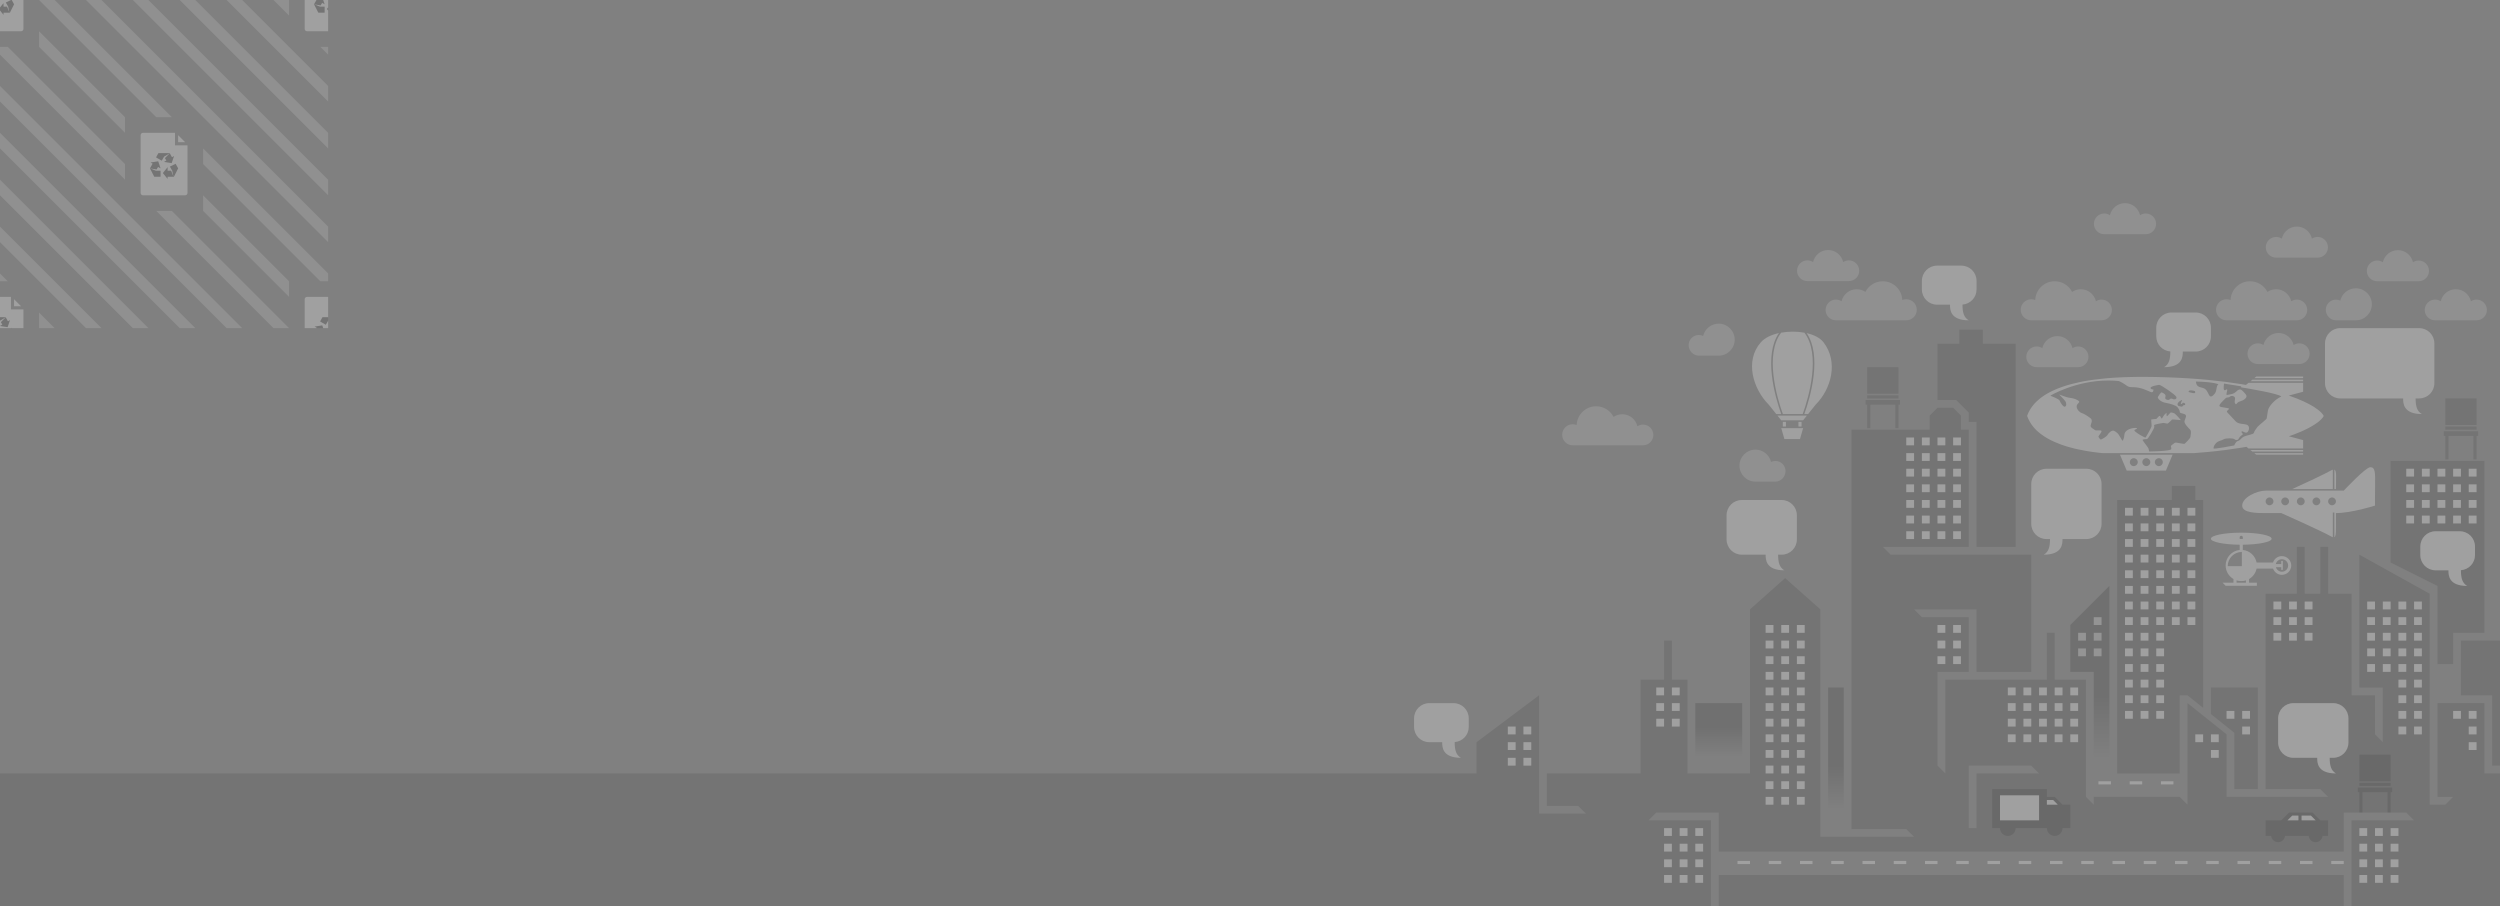 <?xml version="1.0" encoding="UTF-8" standalone="no"?>
<!-- Created with Inkscape (http://www.inkscape.org/) -->
<svg
   xmlns:dc="http://purl.org/dc/elements/1.1/"
   xmlns:cc="http://creativecommons.org/ns#"
   xmlns:rdf="http://www.w3.org/1999/02/22-rdf-syntax-ns#"
   xmlns:svg="http://www.w3.org/2000/svg"
   xmlns="http://www.w3.org/2000/svg"
   xmlns:xlink="http://www.w3.org/1999/xlink"
   xmlns:sodipodi="http://sodipodi.sourceforge.net/DTD/sodipodi-0.dtd"
   xmlns:inkscape="http://www.inkscape.org/namespaces/inkscape"
   width="1600"
   height="580"
   id="svg4819"
   sodipodi:version="0.32"
   inkscape:version="0.46"
   version="1.0"
   sodipodi:docname="background.svg"
   inkscape:output_extension="org.inkscape.output.svg.inkscape"
   inkscape:export-filename="/home/yh/mn/profiles/managingnews/themes/jake/images/background.png"
   inkscape:export-xdpi="90"
   inkscape:export-ydpi="90">
  <rect width="100%" height="100%" fill="#808080" stroke="none"/>
  <defs
     id="defs4821">
    <linearGradient
       inkscape:collect="always"
       id="linearGradient9492">
      <stop
         style="stop-color:#202020;stop-opacity:1;"
         offset="0"
         id="stop9494" />
      <stop
         style="stop-color:#202020;stop-opacity:0;"
         offset="1"
         id="stop9496" />
    </linearGradient>
    <linearGradient
       inkscape:collect="always"
       id="linearGradient9506">
      <stop
         style="stop-color:#282828;stop-opacity:1;"
         offset="0"
         id="stop9508" />
      <stop
         style="stop-color:#181818;stop-opacity:1"
         offset="1"
         id="stop9510" />
    </linearGradient>
    <linearGradient
       inkscape:collect="always"
       xlink:href="#linearGradient5212"
       id="linearGradient7222"
       x1="1214.5"
       y1="385"
       x2="1214.5"
       y2="412.505"
       gradientUnits="userSpaceOnUse" />
    <linearGradient
       id="linearGradient5212">
      <stop
         style="stop-color:#000000;stop-opacity:0.125"
         offset="0"
         id="stop5214" />
      <stop
         style="stop-color:#000000;stop-opacity:0"
         offset="1"
         id="stop5216" />
    </linearGradient>
    <linearGradient
       inkscape:collect="always"
       id="linearGradient8242">
      <stop
         style="stop-color:#282828;stop-opacity:1;"
         offset="0"
         id="stop8244" />
      <stop
         style="stop-color:#282828;stop-opacity:0;"
         offset="1"
         id="stop8246" />
    </linearGradient>
    <linearGradient
       inkscape:collect="always"
       id="linearGradient9416">
      <stop
         style="stop-color:#181818;stop-opacity:1;"
         offset="0"
         id="stop9418" />
      <stop
         style="stop-color:#181818;stop-opacity:0;"
         offset="1"
         id="stop9420" />
    </linearGradient>
    <inkscape:perspective
       sodipodi:type="inkscape:persp3d"
       inkscape:vp_x="0 : 526.18109 : 1"
       inkscape:vp_y="0 : 1000 : 0"
       inkscape:vp_z="744.09448 : 526.18109 : 1"
       inkscape:persp3d-origin="372.04724 : 350.78739 : 1"
       id="perspective4827" />
    <linearGradient
       inkscape:collect="always"
       xlink:href="#linearGradient9416"
       id="linearGradient6627"
       gradientUnits="userSpaceOnUse"
       gradientTransform="translate(-1610,0)"
       x1="1489"
       y1="517"
       x2="1506"
       y2="517" />
    <linearGradient
       inkscape:collect="always"
       xlink:href="#linearGradient8242"
       id="linearGradient6768"
       gradientUnits="userSpaceOnUse"
       gradientTransform="translate(-1610,0)"
       x1="1051.627"
       y1="517.198"
       x2="1029.986"
       y2="517.198" />
    <linearGradient
       inkscape:collect="always"
       xlink:href="#linearGradient5212"
       id="linearGradient6783"
       gradientUnits="userSpaceOnUse"
       gradientTransform="matrix(-1,0,0,1,1607,0)"
       x1="1221.5"
       y1="467"
       x2="1221.5"
       y2="477.714" />
    <linearGradient
       inkscape:collect="always"
       xlink:href="#linearGradient5212"
       id="linearGradient7127"
       gradientUnits="userSpaceOnUse"
       gradientTransform="matrix(-1,0,0,1,2390,105)"
       x1="1281.277"
       y1="360.158"
       x2="1281.277"
       y2="379.289" />
    <linearGradient
       inkscape:collect="always"
       xlink:href="#linearGradient5212"
       id="linearGradient7294"
       gradientUnits="userSpaceOnUse"
       gradientTransform="matrix(-1,0,0,1,2390,105)"
       x1="1045.811"
       y1="340.006"
       x2="1045.811"
       y2="380.349" />
    <linearGradient
       inkscape:collect="always"
       xlink:href="#linearGradient9506"
       id="linearGradient7475"
       gradientUnits="userSpaceOnUse"
       gradientTransform="translate(-1610,0)"
       x1="1465.002"
       y1="542.875"
       x2="1457.974"
       y2="542.875" />
    <linearGradient
       inkscape:collect="always"
       xlink:href="#linearGradient9492"
       id="linearGradient7478"
       gradientUnits="userSpaceOnUse"
       gradientTransform="matrix(1.185,0,0,1,-1908.148,0)"
       x1="1489.394"
       y1="543.108"
       x2="1483.438"
       y2="545" />
    <clipPath
       clipPathUnits="userSpaceOnUse"
       id="clipPath3892">
      <rect
         style="opacity:1;fill:#ffffff;fill-opacity:0.125;fill-rule:nonzero;stroke:none;stroke-width:1;stroke-linecap:square;stroke-linejoin:miter;marker:none;marker-start:none;marker-mid:none;marker-end:none;stroke-miterlimit:4;stroke-dasharray:none;stroke-dashoffset:4;stroke-opacity:1;visibility:visible;display:inline;overflow:visible;enable-background:accumulate"
         id="rect3894"
         width="210"
         height="210"
         x="0"
         y="0" />
    </clipPath>
  </defs>
  <sodipodi:namedview
     id="base"
     pagecolor="#ffffff"
     bordercolor="#666666"
     borderopacity="1.0"
     gridtolerance="10000"
     guidetolerance="5"
     objecttolerance="5"
     inkscape:pageopacity="0.0"
     inkscape:pageshadow="2"
     inkscape:zoom="1.5625"
     inkscape:cx="27.497622"
     inkscape:cy="492.92822"
     inkscape:document-units="px"
     inkscape:current-layer="layer3"
     showgrid="false">
    <inkscape:grid
       type="xygrid"
       id="grid6607"
       visible="true"
       enabled="true"
       units="" />
  </sodipodi:namedview>
  <g
     inkscape:groupmode="layer"
     id="layer2"
     inkscape:label="Root"
     style="display:none"
     sodipodi:insensitive="true">
    <rect
       inkscape:export-ydpi="90"
       inkscape:export-xdpi="90"
       inkscape:export-filename="/Users/saman/Desktop/mn2_illo_wip2.png"
       y="-580"
       x="-1600"
       height="580"
       width="1600"
       id="rect9109"
       style="fill:#b4e2df;fill-opacity:1;stroke:none;stroke-width:1;stroke-linecap:square;stroke-linejoin:miter;stroke-miterlimit:4;stroke-dasharray:none;stroke-dashoffset:4;stroke-opacity:1;display:inline"
       transform="scale(-1,-1)" />
  </g>
  <g
     inkscape:label="Layer 1"
     inkscape:groupmode="layer"
     id="layer1"
     style="display:inline">
    <path
       style="fill:#000000;fill-opacity:0.094;stroke:none;stroke-width:1;stroke-linecap:square;stroke-linejoin:miter;stroke-miterlimit:4;stroke-dashoffset:4;stroke-opacity:1;display:inline"
       d="M 1254,211 L 1254,220 L 1240,220 L 1240,256 L 1252,256 L 1260,264 L 1260,270 L 1265,270 L 1265,350 L 1290,350 L 1290,220 L 1269,220 L 1269,211 L 1254,211 z M 1195,235 L 1195,252 L 1215,252 L 1215,235 L 1195,235 z M 1195,253 L 1195,255 L 1215,255 L 1215,253 L 1195,253 z M 1565,255 L 1565,272 L 1585,272 L 1585,255 L 1565,255 z M 1194,256 L 1194,259 L 1195,259 L 1195,274 L 1197,274 L 1197,259 L 1213,259 L 1213,274 L 1215,274 L 1215,259 L 1216,259 L 1216,256 L 1194,256 z M 1240,261 L 1235,266 L 1235,275 L 1185,275 L 1185,495 L 1185,515 L 1185,530.594 L 1220,530.594 L 1225,535.531 L 1185,535.531 L 1165,535.531 L 1165,515 L 1165,495 L 1165,390 L 1142.5,370 L 1120,390 L 1120,495 L 1080,495 L 1080,435 L 1070,435 L 1070,410 L 1065,410 L 1065,435 L 1050,435 L 1050,495 L 990,495 L 990,515.75 L 1010,515.75 L 1015,520.688 L 990,520.688 L 985,520.688 L 985,520 L 985,515.75 L 985,495 L 985,445 L 945,475 L 945,495 L 0,495 L 0,580 L 1095,580 L 1095,525 L 1055,525 L 1060,520 L 1100,520 L 1100,545 L 1500,545 L 1500,520 L 1540,520 L 1545,525 L 1505,525 L 1505,580 L 1600,580 L 1600,495 L 1590,495 L 1590,450 L 1560,450 L 1560,495 L 1560,510 L 1570,510 L 1565,515 L 1555,515 L 1555,495 L 1555,380 L 1510,355 L 1510,440 L 1525,440 L 1525,475 L 1520,470 L 1520,445 L 1510,445 L 1505,445 L 1505,380 L 1490,380 L 1490,350 L 1485,350 L 1485,380 L 1475,380 L 1475,350 L 1470,350 L 1470,380 L 1450,380 L 1450,495 L 1450,505 L 1485,505 L 1490,510 L 1425,510 L 1425,505 L 1425,495 L 1425,490 L 1425,470 L 1410,458 L 1400,450 L 1400,515 L 1395,510 L 1340,510 L 1340,515 L 1335,510 L 1335,495 L 1335,490 L 1335,435 L 1320,435 L 1315,435 L 1315,405 L 1310,405 L 1310,435 L 1300,435 L 1282,435 L 1245,435 L 1245,495 L 1240,490 L 1240,430 L 1260,430 L 1260,395 L 1230,395 L 1225,390 L 1260,390 L 1265,390 L 1265,395 L 1265,430 L 1300,430 L 1300,355 L 1210,355 L 1205,350 L 1260,350 L 1260,275 L 1255,275 L 1255,266 L 1250,261 L 1240,261 z M 1565,273 L 1565,275 L 1585,275 L 1585,273 L 1565,273 z M 1564,276 L 1564,279 L 1565,279 L 1565,294 L 1567,294 L 1567,279 L 1583,279 L 1583,294 L 1585,294 L 1585,279 L 1586,279 L 1586,276 L 1564,276 z M 1220,280 L 1225,280 L 1225,285 L 1220,285 L 1220,280 z M 1230,280 L 1235,280 L 1235,285 L 1230,285 L 1230,280 z M 1240,280 L 1245,280 L 1245,285 L 1240,285 L 1240,280 z M 1250,280 L 1255,280 L 1255,285 L 1250,285 L 1250,280 z M 1220,290 L 1225,290 L 1225,295 L 1220,295 L 1220,290 z M 1230,290 L 1235,290 L 1235,295 L 1230,295 L 1230,290 z M 1240,290 L 1245,290 L 1245,295 L 1240,295 L 1240,290 z M 1250,290 L 1255,290 L 1255,295 L 1250,295 L 1250,290 z M 1530,295 L 1530,360 L 1560,375 L 1560,425 L 1570,425 L 1570,405 L 1590,405 L 1590,295 L 1530,295 z M 1220,300 L 1225,300 L 1225,305 L 1220,305 L 1220,300 z M 1230,300 L 1235,300 L 1235,305 L 1230,305 L 1230,300 z M 1240,300 L 1245,300 L 1245,305 L 1240,305 L 1240,300 z M 1250,300 L 1255,300 L 1255,305 L 1250,305 L 1250,300 z M 1540,300 L 1545,300 L 1545,305 L 1540,305 L 1540,300 z M 1550,300 L 1555,300 L 1555,305 L 1550,305 L 1550,300 z M 1560,300 L 1565,300 L 1565,305 L 1560,305 L 1560,300 z M 1570,300 L 1575,300 L 1575,305 L 1570,305 L 1570,300 z M 1580,300 L 1585,300 L 1585,305 L 1580,305 L 1580,300 z M 1220,310 L 1225,310 L 1225,315 L 1220,315 L 1220,310 z M 1230,310 L 1235,310 L 1235,315 L 1230,315 L 1230,310 z M 1240,310 L 1245,310 L 1245,315 L 1240,315 L 1240,310 z M 1250,310 L 1255,310 L 1255,315 L 1250,315 L 1250,310 z M 1540,310 L 1545,310 L 1545,315 L 1540,315 L 1540,310 z M 1550,310 L 1555,310 L 1555,315 L 1550,315 L 1550,310 z M 1560,310 L 1565,310 L 1565,315 L 1560,315 L 1560,310 z M 1570,310 L 1575,310 L 1575,315 L 1570,315 L 1570,310 z M 1580,310 L 1585,310 L 1585,315 L 1580,315 L 1580,310 z M 1390,311 L 1390,320 L 1355,320 L 1355,495 L 1395,495 L 1395,445 L 1400,445 L 1410,453 L 1410,320 L 1405,320 L 1405,311 L 1390,311 z M 1220,320 L 1225,320 L 1225,325 L 1220,325 L 1220,320 z M 1230,320 L 1235,320 L 1235,325 L 1230,325 L 1230,320 z M 1240,320 L 1245,320 L 1245,325 L 1240,325 L 1240,320 z M 1250,320 L 1255,320 L 1255,325 L 1250,325 L 1250,320 z M 1540,320 L 1545,320 L 1545,325 L 1540,325 L 1540,320 z M 1550,320 L 1555,320 L 1555,325 L 1550,325 L 1550,320 z M 1560,320 L 1565,320 L 1565,325 L 1560,325 L 1560,320 z M 1570,320 L 1575,320 L 1575,325 L 1570,325 L 1570,320 z M 1580,320 L 1585,320 L 1585,325 L 1580,325 L 1580,320 z M 1360,325 L 1365,325 L 1365,330 L 1360,330 L 1360,325 z M 1370,325 L 1375,325 L 1375,330 L 1370,330 L 1370,325 z M 1380,325 L 1385,325 L 1385,330 L 1380,330 L 1380,325 z M 1390,325 L 1395,325 L 1395,330 L 1390,330 L 1390,325 z M 1400,325 L 1405,325 L 1405,330 L 1400,330 L 1400,325 z M 1220,330 L 1225,330 L 1225,335 L 1220,335 L 1220,330 z M 1230,330 L 1235,330 L 1235,335 L 1230,335 L 1230,330 z M 1240,330 L 1245,330 L 1245,335 L 1240,335 L 1240,330 z M 1250,330 L 1255,330 L 1255,335 L 1250,335 L 1250,330 z M 1540,330 L 1545,330 L 1545,335 L 1540,335 L 1540,330 z M 1550,330 L 1555,330 L 1555,335 L 1550,335 L 1550,330 z M 1560,330 L 1565,330 L 1565,335 L 1560,335 L 1560,330 z M 1570,330 L 1575,330 L 1575,335 L 1570,335 L 1570,330 z M 1580,330 L 1585,330 L 1585,335 L 1580,335 L 1580,330 z M 1360,335 L 1365,335 L 1365,340 L 1360,340 L 1360,335 z M 1370,335 L 1375,335 L 1375,340 L 1370,340 L 1370,335 z M 1380,335 L 1385,335 L 1385,340 L 1380,340 L 1380,335 z M 1390,335 L 1395,335 L 1395,340 L 1390,340 L 1390,335 z M 1400,335 L 1405,335 L 1405,340 L 1400,340 L 1400,335 z M 1220,340 L 1225,340 L 1225,345 L 1220,345 L 1220,340 z M 1230,340 L 1235,340 L 1235,345 L 1230,345 L 1230,340 z M 1240,340 L 1245,340 L 1245,345 L 1240,345 L 1240,340 z M 1250,340 L 1255,340 L 1255,345 L 1250,345 L 1250,340 z M 1558.75,340 L 1574.25,340 C 1579.651,340 1584,344.349 1584,349.75 L 1584,355.25 C 1584,360.398 1580.047,364.555 1575,364.938 L 1575,365 C 1575,370 1575.878,373.197 1579,375 C 1567,375 1567,368 1567,365 L 1558.75,365 C 1553.349,365 1549,360.651 1549,355.25 L 1549,349.75 C 1549,344.349 1553.349,340 1558.75,340 z M 1360,345 L 1365,345 L 1365,350 L 1360,350 L 1360,345 z M 1370,345 L 1375,345 L 1375,350 L 1370,350 L 1370,345 z M 1380,345 L 1385,345 L 1385,350 L 1380,350 L 1380,345 z M 1390,345 L 1395,345 L 1395,350 L 1390,350 L 1390,345 z M 1400,345 L 1405,345 L 1405,350 L 1400,350 L 1400,345 z M 1360,355 L 1365,355 L 1365,360 L 1360,360 L 1360,355 z M 1370,355 L 1375,355 L 1375,360 L 1370,360 L 1370,355 z M 1380,355 L 1385,355 L 1385,360 L 1380,360 L 1380,355 z M 1390,355 L 1395,355 L 1395,360 L 1390,360 L 1390,355 z M 1400,355 L 1405,355 L 1405,360 L 1400,360 L 1400,355 z M 1360,365 L 1365,365 L 1365,370 L 1360,370 L 1360,365 z M 1370,365 L 1375,365 L 1375,370 L 1370,370 L 1370,365 z M 1380,365 L 1385,365 L 1385,370 L 1380,370 L 1380,365 z M 1390,365 L 1395,365 L 1395,370 L 1390,370 L 1390,365 z M 1400,365 L 1405,365 L 1405,370 L 1400,370 L 1400,365 z M 1360,375 L 1365,375 L 1365,380 L 1360,380 L 1360,375 z M 1370,375 L 1375,375 L 1375,380 L 1370,380 L 1370,375 z M 1380,375 L 1385,375 L 1385,380 L 1380,380 L 1380,375 z M 1390,375 L 1395,375 L 1395,380 L 1390,380 L 1390,375 z M 1400,375 L 1405,375 L 1405,380 L 1400,380 L 1400,375 z M 1360,385 L 1365,385 L 1365,390 L 1360,390 L 1360,385 z M 1370,385 L 1375,385 L 1375,390 L 1370,390 L 1370,385 z M 1380,385 L 1385,385 L 1385,390 L 1380,390 L 1380,385 z M 1390,385 L 1395,385 L 1395,390 L 1390,390 L 1390,385 z M 1400,385 L 1405,385 L 1405,390 L 1400,390 L 1400,385 z M 1455,385 L 1460,385 L 1460,390 L 1455,390 L 1455,385 z M 1465,385 L 1470,385 L 1470,390 L 1465,390 L 1465,385 z M 1475,385 L 1480,385 L 1480,390 L 1475,390 L 1475,385 z M 1515,385 L 1520,385 L 1520,390 L 1515,390 L 1515,385 z M 1525,385 L 1530,385 L 1530,390 L 1525,390 L 1525,385 z M 1535,385 L 1540,385 L 1540,390 L 1535,390 L 1535,385 z M 1545,385 L 1550,385 L 1550,390 L 1545,390 L 1545,385 z M 1360,395 L 1365,395 L 1365,400 L 1360,400 L 1360,395 z M 1370,395 L 1375,395 L 1375,400 L 1370,400 L 1370,395 z M 1380,395 L 1385,395 L 1385,400 L 1380,400 L 1380,395 z M 1390,395 L 1395,395 L 1395,400 L 1390,400 L 1390,395 z M 1400,395 L 1405,395 L 1405,400 L 1400,400 L 1400,395 z M 1455,395 L 1460,395 L 1460,400 L 1455,400 L 1455,395 z M 1465,395 L 1470,395 L 1470,400 L 1465,400 L 1465,395 z M 1475,395 L 1480,395 L 1480,400 L 1475,400 L 1475,395 z M 1515,395 L 1520,395 L 1520,400 L 1515,400 L 1515,395 z M 1525,395 L 1530,395 L 1530,400 L 1525,400 L 1525,395 z M 1535,395 L 1540,395 L 1540,400 L 1535,400 L 1535,395 z M 1545,395 L 1550,395 L 1550,400 L 1545,400 L 1545,395 z M 1130,400 L 1135,400 L 1135,405 L 1130,405 L 1130,400 z M 1140,400 L 1145,400 L 1145,405 L 1140,405 L 1140,400 z M 1150,400 L 1155,400 L 1155,405 L 1150,405 L 1150,400 z M 1240,400 L 1245,400 L 1245,405 L 1240,405 L 1240,400 z M 1250,400 L 1255,400 L 1255,405 L 1250,405 L 1250,400 z M 1360,405 L 1365,405 L 1365,410 L 1360,410 L 1360,405 z M 1370,405 L 1375,405 L 1375,410 L 1370,410 L 1370,405 z M 1380,405 L 1385,405 L 1385,410 L 1380,410 L 1380,405 z M 1455,405 L 1460,405 L 1460,410 L 1455,410 L 1455,405 z M 1465,405 L 1470,405 L 1470,410 L 1465,410 L 1465,405 z M 1475,405 L 1480,405 L 1480,410 L 1475,410 L 1475,405 z M 1515,405 L 1520,405 L 1520,410 L 1515,410 L 1515,405 z M 1525,405 L 1530,405 L 1530,410 L 1525,410 L 1525,405 z M 1535,405 L 1540,405 L 1540,410 L 1535,410 L 1535,405 z M 1545,405 L 1550,405 L 1550,410 L 1545,410 L 1545,405 z M 1130,410 L 1135,410 L 1135,415 L 1130,415 L 1130,410 z M 1140,410 L 1145,410 L 1145,415 L 1140,415 L 1140,410 z M 1150,410 L 1155,410 L 1155,415 L 1150,415 L 1150,410 z M 1240,410 L 1245,410 L 1245,415 L 1240,415 L 1240,410 z M 1250,410 L 1255,410 L 1255,415 L 1250,415 L 1250,410 z M 1575,410 L 1575,445 L 1595,445 L 1595,490 L 1600,490 L 1600,410 L 1575,410 z M 1360,415 L 1365,415 L 1365,420 L 1360,420 L 1360,415 z M 1370,415 L 1375,415 L 1375,420 L 1370,420 L 1370,415 z M 1380,415 L 1385,415 L 1385,420 L 1380,420 L 1380,415 z M 1515,415 L 1520,415 L 1520,420 L 1515,420 L 1515,415 z M 1525,415 L 1530,415 L 1530,420 L 1525,420 L 1525,415 z M 1535,415 L 1540,415 L 1540,420 L 1535,420 L 1535,415 z M 1545,415 L 1550,415 L 1550,420 L 1545,420 L 1545,415 z M 1130,420 L 1135,420 L 1135,425 L 1130,425 L 1130,420 z M 1140,420 L 1145,420 L 1145,425 L 1140,425 L 1140,420 z M 1150,420 L 1155,420 L 1155,425 L 1150,425 L 1150,420 z M 1240,420 L 1245,420 L 1245,425 L 1240,425 L 1240,420 z M 1250,420 L 1255,420 L 1255,425 L 1250,425 L 1250,420 z M 1360,425 L 1365,425 L 1365,430 L 1360,430 L 1360,425 z M 1370,425 L 1375,425 L 1375,430 L 1370,430 L 1370,425 z M 1380,425 L 1385,425 L 1385,430 L 1380,430 L 1380,425 z M 1515,425 L 1520,425 L 1520,430 L 1515,430 L 1515,425 z M 1525,425 L 1530,425 L 1530,430 L 1525,430 L 1525,425 z M 1535,425 L 1540,425 L 1540,430 L 1535,430 L 1535,425 z M 1545,425 L 1550,425 L 1550,430 L 1545,430 L 1545,425 z M 1130,430 L 1135,430 L 1135,435 L 1130,435 L 1130,430 z M 1140,430 L 1145,430 L 1145,435 L 1140,435 L 1140,430 z M 1150,430 L 1155,430 L 1155,435 L 1150,435 L 1150,430 z M 1360,435 L 1365,435 L 1365,440 L 1360,440 L 1360,435 z M 1370,435 L 1375,435 L 1375,440 L 1370,440 L 1370,435 z M 1380,435 L 1385,435 L 1385,440 L 1380,440 L 1380,435 z M 1535,435 L 1540,435 L 1540,440 L 1535,440 L 1535,435 z M 1545,435 L 1550,435 L 1550,440 L 1545,440 L 1545,435 z M 1060,440 L 1065,440 L 1065,445 L 1060,445 L 1060,440 z M 1070,440 L 1075,440 L 1075,445 L 1070,445 L 1070,440 z M 1130,440 L 1135,440 L 1135,445 L 1130,445 L 1130,440 z M 1140,440 L 1145,440 L 1145,445 L 1140,445 L 1140,440 z M 1150,440 L 1155,440 L 1155,445 L 1150,445 L 1150,440 z M 1285,440 L 1290,440 L 1290,445 L 1285,445 L 1285,440 z M 1295,440 L 1300,440 L 1300,445 L 1295,445 L 1295,440 z M 1305,440 L 1310,440 L 1310,445 L 1305,445 L 1305,440 z M 1315,440 L 1320,440 L 1320,445 L 1315,445 L 1315,440 z M 1325,440 L 1330,440 L 1330,445 L 1325,445 L 1325,440 z M 1415,440 L 1415,457 L 1425,465 L 1430,469 L 1430,490 L 1430,495 L 1430,505 L 1445,505 L 1445,495 L 1445,490 L 1445,440 L 1415,440 z M 1360,445 L 1365,445 L 1365,450 L 1360,450 L 1360,445 z M 1370,445 L 1375,445 L 1375,450 L 1370,450 L 1370,445 z M 1380,445 L 1385,445 L 1385,450 L 1380,450 L 1380,445 z M 1535,445 L 1540,445 L 1540,450 L 1535,450 L 1535,445 z M 1545,445 L 1550,445 L 1550,450 L 1545,450 L 1545,445 z M 1060,450 L 1065,450 L 1065,455 L 1060,455 L 1060,450 z M 1070,450 L 1075,450 L 1075,455 L 1070,455 L 1070,450 z M 1130,450 L 1135,450 L 1135,455 L 1130,455 L 1130,450 z M 1140,450 L 1145,450 L 1145,455 L 1140,455 L 1140,450 z M 1150,450 L 1155,450 L 1155,455 L 1150,455 L 1150,450 z M 1285,450 L 1290,450 L 1290,455 L 1285,455 L 1285,450 z M 1295,450 L 1300,450 L 1300,455 L 1295,455 L 1295,450 z M 1305,450 L 1310,450 L 1310,455 L 1305,455 L 1305,450 z M 1315,450 L 1320,450 L 1320,455 L 1315,455 L 1315,450 z M 1325,450 L 1330,450 L 1330,455 L 1325,455 L 1325,450 z M 1467.75,450 L 1493.25,450 C 1498.651,450 1503,454.349 1503,459.75 L 1503,475.25 C 1503,480.651 1498.651,485 1493.25,485 L 1491,485 C 1491,490 1491.878,493.197 1495,495 C 1483,495 1483,488 1483,485 L 1467.75,485 C 1462.349,485 1458,480.651 1458,475.25 L 1458,459.75 C 1458,454.349 1462.349,450 1467.75,450 z M 1360,455 L 1365,455 L 1365,460 L 1360,460 L 1360,455 z M 1370,455 L 1375,455 L 1375,460 L 1370,460 L 1370,455 z M 1380,455 L 1385,455 L 1385,460 L 1380,460 L 1380,455 z M 1425,455 L 1430,455 L 1430,460 L 1425,460 L 1425,455 z M 1435,455 L 1440,455 L 1440,460 L 1435,460 L 1435,455 z M 1535,455 L 1540,455 L 1540,460 L 1535,460 L 1535,455 z M 1545,455 L 1550,455 L 1550,460 L 1545,460 L 1545,455 z M 1570,455 L 1575,455 L 1575,460 L 1570,460 L 1570,455 z M 1580,455 L 1585,455 L 1585,460 L 1580,460 L 1580,455 z M 1060,460 L 1065,460 L 1065,465 L 1060,465 L 1060,460 z M 1070,460 L 1075,460 L 1075,465 L 1070,465 L 1070,460 z M 1130,460 L 1135,460 L 1135,465 L 1130,465 L 1130,460 z M 1140,460 L 1145,460 L 1145,465 L 1140,465 L 1140,460 z M 1150,460 L 1155,460 L 1155,465 L 1150,465 L 1150,460 z M 1285,460 L 1290,460 L 1290,465 L 1285,465 L 1285,460 z M 1295,460 L 1300,460 L 1300,465 L 1295,465 L 1295,460 z M 1305,460 L 1310,460 L 1310,465 L 1305,465 L 1305,460 z M 1315,460 L 1320,460 L 1320,465 L 1315,465 L 1315,460 z M 1325,460 L 1330,460 L 1330,465 L 1325,465 L 1325,460 z M 965,465 L 970,465 L 970,470 L 965,470 L 965,465 z M 975,465 L 980,465 L 980,470 L 975,470 L 975,465 z M 1435,465 L 1440,465 L 1440,470 L 1435,470 L 1435,465 z M 1535,465 L 1540,465 L 1540,470 L 1535,470 L 1535,465 z M 1545,465 L 1550,465 L 1550,470 L 1545,470 L 1545,465 z M 1580,465 L 1585,465 L 1585,470 L 1580,470 L 1580,465 z M 1130,470 L 1135,470 L 1135,475 L 1130,475 L 1130,470 z M 1140,470 L 1145,470 L 1145,475 L 1140,475 L 1140,470 z M 1150,470 L 1155,470 L 1155,475 L 1150,475 L 1150,470 z M 1285,470 L 1290,470 L 1290,475 L 1285,475 L 1285,470 z M 1295,470 L 1300,470 L 1300,475 L 1295,475 L 1295,470 z M 1305,470 L 1310,470 L 1310,475 L 1305,475 L 1305,470 z M 1315,470 L 1320,470 L 1320,475 L 1315,475 L 1315,470 z M 1325,470 L 1330,470 L 1330,475 L 1325,475 L 1325,470 z M 1405,470 L 1410,470 L 1410,475 L 1405,475 L 1405,470 z M 1415,470 L 1420,470 L 1420,475 L 1415,475 L 1415,470 z M 965,475 L 970,475 L 970,480 L 965,480 L 965,475 z M 975,475 L 980,475 L 980,480 L 975,480 L 975,475 z M 1580,475 L 1585,475 L 1585,480 L 1580,480 L 1580,475 z M 1130,480 L 1135,480 L 1135,485 L 1130,485 L 1130,480 z M 1140,480 L 1145,480 L 1145,485 L 1140,485 L 1140,480 z M 1150,480 L 1155,480 L 1155,485 L 1150,485 L 1150,480 z M 1415,480 L 1420,480 L 1420,485 L 1415,485 L 1415,480 z M 965,485 L 970,485 L 970,490 L 965,490 L 965,485 z M 975,485 L 980,485 L 980,490 L 975,490 L 975,485 z M 1130,490 L 1135,490 L 1135,495 L 1130,495 L 1130,490 z M 1140,490 L 1145,490 L 1145,495 L 1140,495 L 1140,490 z M 1150,490 L 1155,490 L 1155,495 L 1150,495 L 1150,490 z M 1260,490 L 1300,490 L 1305,495 L 1265,495 L 1265,530 L 1260,530 L 1260,490 z M 1130,500 L 1135,500 L 1135,505 L 1130,505 L 1130,500 z M 1140,500 L 1145,500 L 1145,505 L 1140,505 L 1140,500 z M 1150,500 L 1155,500 L 1155,505 L 1150,505 L 1150,500 z M 1280,509 L 1305,509 L 1305,525 L 1280,525 L 1280,509 z M 1130,510 L 1135,510 L 1135,515 L 1130,515 L 1130,510 z M 1140,510 L 1145,510 L 1145,515 L 1140,515 L 1140,510 z M 1150,510 L 1155,510 L 1155,515 L 1150,515 L 1150,510 z M 1310,512 L 1314,512 L 1317,515 L 1310,515 L 1310,512 z M 1467,522 L 1471,522 L 1471,525 L 1464,525 L 1467,522 z M 1473,522 L 1479,522 L 1482,525 L 1473,525 L 1473,522 z M 1065,530 L 1070,530 L 1070,535 L 1065,535 L 1065,530 z M 1075,530 L 1080,530 L 1080,535 L 1075,535 L 1075,530 z M 1085,530 L 1090,530 L 1090,535 L 1085,535 L 1085,530 z M 1510,530 L 1515,530 L 1515,535 L 1510,535 L 1510,530 z M 1520,530 L 1525,530 L 1525,535 L 1520,535 L 1520,530 z M 1530,530 L 1535,530 L 1535,535 L 1530,535 L 1530,530 z M 1065,540 L 1070,540 L 1070,545 L 1065,545 L 1065,540 z M 1075,540 L 1080,540 L 1080,545 L 1075,545 L 1075,540 z M 1085,540 L 1090,540 L 1090,545 L 1085,545 L 1085,540 z M 1510,540 L 1515,540 L 1515,545 L 1510,545 L 1510,540 z M 1520,540 L 1525,540 L 1525,545 L 1520,545 L 1520,540 z M 1530,540 L 1535,540 L 1535,545 L 1530,545 L 1530,540 z M 1065,550 L 1070,550 L 1070,555 L 1065,555 L 1065,550 z M 1075,550 L 1080,550 L 1080,555 L 1075,555 L 1075,550 z M 1085,550 L 1090,550 L 1090,555 L 1085,555 L 1085,550 z M 1510,550 L 1515,550 L 1515,555 L 1510,555 L 1510,550 z M 1520,550 L 1525,550 L 1525,555 L 1520,555 L 1520,550 z M 1530,550 L 1535,550 L 1535,555 L 1530,555 L 1530,550 z M 1065,560 L 1070,560 L 1070,565 L 1065,565 L 1065,560 z M 1075,560 L 1080,560 L 1080,565 L 1075,565 L 1075,560 z M 1085,560 L 1090,560 L 1090,565 L 1085,565 L 1085,560 z M 1100,560 L 1100,580 L 1500,580 L 1500,560 L 1100,560 z M 1510,560 L 1515,560 L 1515,565 L 1510,565 L 1510,560 z M 1520,560 L 1525,560 L 1525,565 L 1520,565 L 1520,560 z M 1530,560 L 1535,560 L 1535,565 L 1530,565 L 1530,560 z"
       id="path9134" />
    <g
       style="display:inline"
       id="g4860"
       inkscape:export-filename="/Users/saman/Desktop/mn2_illo_wip2.png"
       inkscape:export-xdpi="90"
       inkscape:export-ydpi="90"
       transform="matrix(-1,0,0,1,2390,105)">
      <path
         sodipodi:nodetypes="ccccc"
         id="path9577"
         d="M 1210,425 L 1220,425 L 1220,335 L 1210,335 L 1210,425 z"
         style="opacity:1;fill:url(#linearGradient7222);fill-opacity:1;stroke:none;stroke-width:1;stroke-linecap:square;stroke-linejoin:miter;stroke-miterlimit:4;stroke-dasharray:none;stroke-dashoffset:4;stroke-opacity:1" />
    </g>
    <path
       style="fill:#ffffff;fill-opacity:0.251;stroke:none;stroke-width:1;stroke-linecap:square;stroke-linejoin:miter;stroke-miterlimit:4;stroke-dasharray:none;stroke-dashoffset:4;stroke-opacity:1"
       d="M 1497.75,210 C 1492.349,210 1488,214.349 1488,219.75 L 1488,245.25 C 1488,250.651 1492.349,255 1497.75,255 L 1538,255 C 1538,258 1538,265 1550,265 C 1546.878,263.197 1546,260 1546,255 L 1548.25,255 C 1553.651,255 1558,250.651 1558,245.25 L 1558,219.75 C 1558,214.349 1553.651,210 1548.25,210 L 1497.75,210 z M 1309.75,300 C 1304.349,300 1300,304.349 1300,309.75 L 1300,335.25 C 1300,340.651 1304.349,345 1309.75,345 L 1312,345 C 1312,350 1311.122,353.197 1308,355 C 1320,355 1320,348 1320,345 L 1335.25,345 C 1340.651,345 1345,340.651 1345,335.25 L 1345,309.75 C 1345,304.349 1340.651,300 1335.25,300 L 1309.75,300 z M 1114.75,320 C 1109.349,320 1105,324.349 1105,329.75 L 1105,345.25 C 1105,350.651 1109.349,355 1114.75,355 L 1130,355 C 1130,358 1130,365 1142,365 C 1138.878,363.197 1138,360 1138,355 L 1140.25,355 C 1145.651,355 1150,350.651 1150,345.25 L 1150,329.75 C 1150,324.349 1145.651,320 1140.25,320 L 1114.75,320 z M 1558.75,340 C 1553.349,340 1549,344.349 1549,349.75 L 1549,355.25 C 1549,360.651 1553.349,365 1558.75,365 L 1567,365 C 1567,368 1567,375 1579,375 C 1575.878,373.197 1575,370 1575,365 L 1575,364.938 C 1580.047,364.555 1584,360.398 1584,355.25 L 1584,349.75 C 1584,344.349 1579.651,340 1574.25,340 L 1558.75,340 z M 914.75,450 C 909.348,450 905,454.349 905,459.75 L 905,465.25 C 905,470.651 909.348,475 914.75,475 L 923,475 C 923,478 923,485 935,485 C 931.878,483.197 931,480 931,475 L 931,474.938 C 936.047,474.555 940,470.398 940,465.25 L 940,459.75 C 940,454.349 935.652,450 930.25,450 L 914.75,450 z M 1467.75,450 C 1462.349,450 1458,454.349 1458,459.75 L 1458,475.25 C 1458,480.651 1462.349,485 1467.75,485 L 1483,485 C 1483,488 1483,495 1495,495 C 1491.878,493.197 1491,490 1491,485 L 1493.25,485 C 1498.651,485 1503,480.651 1503,475.25 L 1503,459.75 C 1503,454.349 1498.651,450 1493.25,450 L 1467.75,450 z"
       id="rect9288" />
    <path
       style="fill:url(#linearGradient7294);fill-opacity:1;stroke:none;stroke-width:1;stroke-linecap:square;stroke-linejoin:miter;stroke-miterlimit:4;stroke-dasharray:none;stroke-dashoffset:4;stroke-opacity:1;display:inline"
       d="M 1350,490 L 1340,490 L 1340,430 L 1325,430 L 1325,400 L 1350,375 L 1350,490 z"
       id="path9571"
       sodipodi:nodetypes="ccccccc"
       inkscape:export-filename="/Users/saman/Desktop/mn2_illo_wip2.png"
       inkscape:export-xdpi="90"
       inkscape:export-ydpi="90" />
    <path
       style="fill:#ffffff;fill-opacity:0.251;stroke:none;stroke-width:1;stroke-linecap:square;stroke-linejoin:miter;stroke-miterlimit:4;stroke-dashoffset:4;stroke-opacity:1"
       d="M 1239.75,170 C 1234.349,170 1230,174.349 1230,179.75 L 1230,185.25 C 1230,190.651 1234.349,195 1239.75,195 L 1248,195 C 1248,198 1248,205 1260,205 C 1256.878,203.197 1256,200 1256,195 L 1256,194.938 C 1261.047,194.555 1265,190.398 1265,185.25 L 1265,179.75 C 1265,174.349 1260.651,170 1255.25,170 L 1239.75,170 z M 1389.75,200 C 1384.349,200 1380,204.349 1380,209.75 L 1380,215.25 C 1380,220.398 1383.953,224.555 1389,224.938 L 1389,225 C 1389,230 1388.122,233.197 1385,235 C 1397,235 1397,228 1397,225 L 1405.25,225 C 1410.651,225 1415,220.651 1415,215.25 L 1415,209.75 C 1415,204.349 1410.651,200 1405.25,200 L 1389.75,200 z M 1147.375,212.25 C 1144.868,212.25 1142.34,212.478 1139.938,212.906 C 1134.659,219.779 1133.895,230.081 1135,240.031 C 1136.115,250.076 1139.087,259.707 1141.031,265 L 1153.719,265 C 1155.663,259.707 1158.635,250.076 1159.75,240.031 C 1160.854,230.088 1160.082,219.779 1154.812,212.906 C 1154.802,212.904 1154.791,212.908 1154.781,212.906 C 1152.409,212.471 1149.903,212.25 1147.375,212.25 z M 1138.531,213.156 C 1133.727,214.205 1129.522,216.163 1127,219 C 1116.412,230.912 1122,249 1132,259 L 1136.812,265 L 1140,265 C 1138.033,259.589 1135.107,250.098 1134,240.125 C 1132.925,230.439 1133.554,220.328 1138.531,213.156 z M 1156.25,213.188 C 1161.205,220.358 1161.823,230.455 1160.75,240.125 C 1159.643,250.098 1156.717,259.589 1154.75,265 L 1157.188,265 L 1162,259 C 1172,249 1176.784,231.58 1167,219 C 1164.817,216.194 1160.872,214.244 1156.25,213.188 z M 1444,241 L 1442.781,242 L 1474,242 L 1474,241 L 1444,241 z M 1368.812,241.188 C 1366.907,241.201 1364.762,241.254 1362.531,241.312 C 1361.725,241.334 1360.935,241.345 1360.094,241.375 C 1359.878,241.383 1359.686,241.398 1359.469,241.406 C 1357.764,241.47 1356.003,241.548 1354.188,241.656 C 1353.995,241.668 1353.787,241.675 1353.594,241.688 C 1352.056,241.783 1350.498,241.896 1348.906,242.031 C 1348.8,242.04 1348.7,242.053 1348.594,242.062 C 1348.365,242.082 1348.136,242.104 1347.906,242.125 C 1346.362,242.264 1344.822,242.442 1343.25,242.625 C 1342.062,242.763 1340.852,242.896 1339.656,243.062 C 1339.219,243.124 1338.781,243.185 1338.344,243.25 C 1337.706,243.345 1337.074,243.428 1336.438,243.531 C 1336.133,243.581 1335.836,243.636 1335.531,243.688 C 1335.002,243.777 1334.466,243.872 1333.938,243.969 C 1333.865,243.982 1333.791,243.987 1333.719,244 C 1332.864,244.158 1332.036,244.324 1331.188,244.5 C 1329.32,244.887 1327.472,245.33 1325.656,245.812 C 1325.228,245.926 1324.799,246.037 1324.375,246.156 C 1323.81,246.315 1323.245,246.487 1322.688,246.656 C 1321.776,246.933 1320.887,247.226 1320,247.531 C 1319.139,247.828 1318.271,248.144 1317.438,248.469 C 1317.301,248.522 1317.167,248.571 1317.031,248.625 C 1316.483,248.843 1315.941,249.082 1315.406,249.312 C 1314.953,249.508 1314.505,249.701 1314.062,249.906 C 1313.661,250.092 1313.267,250.275 1312.875,250.469 C 1312.388,250.71 1311.909,250.965 1311.438,251.219 C 1311.173,251.361 1310.916,251.51 1310.656,251.656 C 1310.376,251.814 1310.087,251.963 1309.812,252.125 C 1309.301,252.428 1308.803,252.742 1308.312,253.062 C 1308.047,253.236 1307.79,253.415 1307.531,253.594 C 1307.171,253.842 1306.816,254.085 1306.469,254.344 C 1306.103,254.616 1305.756,254.904 1305.406,255.188 C 1305.182,255.37 1304.968,255.563 1304.75,255.75 C 1304.309,256.128 1303.851,256.508 1303.438,256.906 C 1303.037,257.292 1302.654,257.689 1302.281,258.094 C 1302.147,258.24 1302.006,258.382 1301.875,258.531 C 1301.623,258.817 1301.394,259.111 1301.156,259.406 C 1300.942,259.673 1300.734,259.944 1300.531,260.219 C 1300.5,260.261 1300.468,260.301 1300.438,260.344 C 1300.237,260.62 1300.032,260.903 1299.844,261.188 C 1299.685,261.427 1299.525,261.661 1299.375,261.906 C 1299.331,261.978 1299.293,262.053 1299.25,262.125 C 1299.098,262.381 1298.955,262.644 1298.812,262.906 C 1298.622,263.257 1298.423,263.606 1298.25,263.969 C 1298.23,264.011 1298.207,264.051 1298.188,264.094 C 1298.038,264.412 1297.917,264.735 1297.781,265.062 C 1297.629,265.432 1297.477,265.807 1297.344,266.188 C 1297.493,266.615 1297.67,267.025 1297.844,267.438 C 1297.945,267.679 1298.047,267.92 1298.156,268.156 C 1298.361,268.599 1298.581,269.043 1298.812,269.469 C 1298.888,269.608 1298.984,269.738 1299.062,269.875 C 1299.18,270.081 1299.282,270.298 1299.406,270.5 C 1299.547,270.73 1299.695,270.963 1299.844,271.188 C 1300.048,271.495 1300.251,271.796 1300.469,272.094 C 1300.557,272.214 1300.66,272.319 1300.75,272.438 C 1300.932,272.677 1301.09,272.923 1301.281,273.156 C 1301.439,273.348 1301.618,273.531 1301.781,273.719 C 1301.889,273.843 1301.983,273.971 1302.094,274.094 C 1302.152,274.158 1302.222,274.217 1302.281,274.281 C 1302.385,274.393 1302.488,274.514 1302.594,274.625 C 1302.802,274.844 1303.001,275.068 1303.219,275.281 C 1303.281,275.343 1303.343,275.408 1303.406,275.469 C 1303.593,275.649 1303.807,275.824 1304,276 C 1304.595,276.544 1305.227,277.057 1305.875,277.562 C 1306.531,278.074 1307.2,278.557 1307.906,279.031 C 1307.918,279.039 1307.925,279.054 1307.938,279.062 C 1308.63,279.526 1309.358,279.978 1310.094,280.406 C 1310.842,280.842 1311.617,281.255 1312.406,281.656 C 1313.203,282.061 1314.009,282.441 1314.844,282.812 C 1316.242,283.434 1317.699,284.03 1319.188,284.562 C 1319.458,284.659 1319.727,284.75 1320,284.844 C 1320.883,285.148 1321.78,285.443 1322.688,285.719 C 1322.925,285.791 1323.167,285.867 1323.406,285.938 C 1324.087,286.138 1324.777,286.315 1325.469,286.5 C 1326.229,286.703 1326.978,286.908 1327.75,287.094 C 1327.936,287.139 1328.126,287.175 1328.312,287.219 C 1328.869,287.349 1329.439,287.472 1330,287.594 C 1331.354,287.89 1332.691,288.157 1334.062,288.406 C 1334.718,288.525 1335.373,288.641 1336.031,288.75 C 1336.95,288.902 1337.862,289.054 1338.781,289.188 C 1338.874,289.201 1338.969,289.205 1339.062,289.219 C 1340.416,289.413 1341.78,289.592 1343.125,289.75 C 1343.968,289.849 1344.793,289.917 1345.625,290 L 1404.188,290 C 1407.166,289.784 1410.085,289.546 1412.875,289.281 C 1414.343,289.142 1415.769,288.995 1417.188,288.844 C 1417.665,288.793 1418.153,288.74 1418.625,288.688 C 1418.807,288.667 1418.976,288.645 1419.156,288.625 C 1420.841,288.435 1422.481,288.238 1424.094,288.031 C 1424.125,288.027 1424.156,288.035 1424.188,288.031 C 1427.718,287.578 1431.086,287.086 1434.281,286.562 C 1435.456,286.37 1436.59,286.168 1437.719,285.969 L 1439,287 L 1474,287 L 1474,281.656 L 1464.906,279.219 C 1465.189,279.118 1465.473,279.003 1465.75,278.906 C 1466.571,278.618 1467.355,278.352 1468.125,278.062 C 1468.202,278.034 1468.267,277.998 1468.344,277.969 C 1468.667,277.846 1468.967,277.716 1469.281,277.594 C 1470.427,277.148 1471.534,276.727 1472.562,276.281 C 1472.771,276.191 1472.984,276.09 1473.188,276 C 1473.851,275.706 1474.48,275.416 1475.094,275.125 C 1475.202,275.073 1475.299,275.02 1475.406,274.969 C 1475.96,274.703 1476.488,274.451 1477,274.188 C 1477.151,274.11 1477.29,274.046 1477.438,273.969 C 1477.891,273.731 1478.298,273.485 1478.719,273.25 C 1479.269,272.943 1479.787,272.644 1480.281,272.344 C 1480.661,272.113 1481.027,271.883 1481.375,271.656 C 1481.477,271.59 1481.588,271.535 1481.688,271.469 C 1481.914,271.319 1482.1,271.179 1482.312,271.031 C 1482.521,270.886 1482.711,270.768 1482.906,270.625 C 1483.137,270.456 1483.35,270.29 1483.562,270.125 C 1483.719,270.004 1483.853,269.9 1484,269.781 C 1484.222,269.601 1484.425,269.425 1484.625,269.25 C 1484.736,269.153 1484.833,269.065 1484.938,268.969 C 1485.153,268.772 1485.344,268.596 1485.531,268.406 C 1485.597,268.34 1485.656,268.284 1485.719,268.219 C 1485.922,268.005 1486.083,267.797 1486.25,267.594 C 1486.281,267.557 1486.314,267.537 1486.344,267.5 C 1486.516,267.285 1486.68,267.077 1486.812,266.875 C 1486.826,266.854 1486.83,266.834 1486.844,266.812 C 1486.984,266.594 1487.093,266.389 1487.188,266.188 C 1486.675,265.095 1485.497,263.749 1483.562,262.25 C 1482.789,261.65 1481.896,261.016 1480.875,260.375 C 1477.229,258.084 1471.961,255.587 1464.844,253.156 L 1474,250.719 L 1474,245 L 1439.062,245 L 1437.406,246.344 C 1436.372,246.159 1435.356,245.988 1434.281,245.812 C 1431.057,245.285 1427.659,244.799 1424.094,244.344 C 1409.834,242.521 1392.808,241.322 1372.656,241.188 C 1371.482,241.188 1370.198,241.178 1368.812,241.188 z M 1441.531,243 L 1440.312,244 L 1474,244 L 1474,243 L 1441.531,243 z M 1349.469,243.531 C 1351.646,243.535 1353.863,243.641 1356.125,243.875 C 1362.375,246.812 1360.562,247.812 1365.375,247.812 C 1370.188,247.812 1374.688,250.188 1376.375,250.875 C 1378.062,251.562 1378.125,250 1378.25,249.5 C 1378.375,249 1376.688,249.5 1376.375,248.375 C 1376.062,247.25 1380.75,246.438 1381.812,246.312 C 1382.875,246.188 1392.125,252.5 1392.812,253.938 C 1393.5,255.375 1391.688,255.875 1390.812,255.438 C 1389.938,255 1389.125,254.875 1388.5,255.625 C 1387.875,256.375 1386.125,255.75 1385.812,255.125 C 1385.5,254.5 1386.188,253.75 1385.875,252.875 C 1385.562,252 1384.125,251.438 1383.562,251.125 C 1383,250.812 1381.562,253.188 1381.062,254 C 1380.562,254.812 1382.812,257.312 1386,257.812 C 1389.188,258.312 1392.688,259.625 1393.375,260.375 C 1394.062,261.125 1395.062,262.625 1395.062,263.562 C 1395.062,264.5 1395.688,264.188 1397.938,265 C 1400.188,265.812 1398.375,267.875 1398.062,269.5 C 1397.75,271.125 1400.688,273.938 1401.688,275 C 1402.688,276.062 1401.875,278.625 1401.875,279.562 C 1401.875,280.5 1398.75,283.5 1398.25,283.938 C 1397.75,284.375 1393.5,283.25 1392.625,283.25 C 1391.75,283.25 1391.812,283.5 1390.188,284.625 C 1388.562,285.75 1390,286.062 1389.562,287.438 C 1389.125,288.812 1375.5,288.938 1375.5,288.938 C 1375.5,288.938 1375.125,287.375 1375,286.938 C 1374.875,286.5 1371.688,282.5 1371.312,281.75 C 1370.938,281 1373.25,281.125 1374.062,281 C 1374.875,280.875 1378.812,274.062 1378.75,273.25 C 1378.688,272.438 1378.625,272.438 1378.625,272.062 C 1378.625,271.688 1383.875,270.75 1384.375,270.688 C 1384.875,270.625 1386.688,271.125 1387.125,271.125 C 1387.562,271.125 1389.812,268.875 1390.062,268.562 C 1390.312,268.25 1395.312,268.938 1395.625,268.875 C 1395.938,268.812 1392.438,265.062 1391.75,264.625 C 1391.062,264.188 1389.438,263.875 1389.188,264 C 1388.938,264.125 1387.25,266.25 1386.875,266.375 C 1386.5,266.5 1386.562,264.125 1386.562,264.125 C 1386.562,264.125 1386,264.688 1385.5,265.125 C 1385,265.562 1384.062,267.125 1383.688,267.75 C 1383.312,268.375 1382.812,266.375 1382.25,266.188 C 1381.688,266 1380.25,268.188 1380,268.125 C 1379.75,268.062 1377.188,268.438 1376.875,268.438 C 1376.562,268.438 1377.125,271.938 1377,272.812 C 1376.875,273.688 1373.625,279.375 1373.25,279.938 C 1372.875,280.5 1367.312,277.062 1366.312,276 C 1365.312,274.938 1367.312,274.812 1367.688,274.312 C 1368.062,273.812 1366.375,273.812 1365,274 C 1363.625,274.188 1359.812,275.375 1359.625,278.062 C 1359.438,280.75 1358.75,281.688 1358.5,282.062 C 1358.25,282.438 1356.312,278.188 1355.188,277.25 C 1354.062,276.312 1354.062,276.25 1352.875,275.688 C 1351.688,275.125 1349.5,277 1348.875,278.25 C 1348.25,279.5 1345,281.25 1344.562,281.312 C 1344.125,281.375 1343,279.812 1343,279.375 C 1343,278.938 1345.375,276.438 1344.938,275.75 C 1344.5,275.062 1341.375,275.875 1340.688,275.188 C 1340,274.5 1337.812,273.75 1338,272.375 C 1338.188,271 1339.688,269 1337.812,267.562 C 1335.938,266.125 1333.438,264.625 1332.375,264.375 C 1331.312,264.125 1329.188,262.312 1329.062,260.312 C 1328.938,258.312 1331.25,257.75 1330.625,256.875 C 1330,256 1327.375,254.875 1324.875,254.625 C 1322.375,254.375 1318.312,252.562 1318,252.5 C 1317.688,252.438 1320.688,255.25 1321.688,256.625 C 1322.688,258 1322.625,259.75 1321.625,260.25 C 1320.625,260.75 1318.562,257.625 1318.25,256.5 C 1317.938,255.375 1312.562,253.375 1312.25,253.312 C 1311.967,253.256 1328.426,243.5 1349.469,243.531 z M 1405.375,244.188 C 1417.375,244.5 1419.812,245.938 1419.812,245.938 C 1418.25,246.75 1418.938,250 1417.5,251.812 C 1416.062,253.625 1414.812,254.5 1413.875,252.938 C 1412.938,251.375 1412.375,248.938 1409.75,248.25 C 1407.125,247.562 1405.75,247.375 1405.375,244.188 z M 1423.375,245.5 L 1434.312,247.25 C 1434.312,247.25 1434.345,247.525 1434.344,247.906 C 1440.029,248.832 1458.142,251.893 1460,253.75 C 1455.062,256.125 1451.875,260.562 1451.5,262.625 C 1451.125,264.688 1450.75,267.125 1450.688,267.75 C 1450.625,268.375 1445.625,272.188 1444.812,273.188 C 1444,274.188 1442.688,276.062 1442.438,277.062 C 1442.188,278.062 1437.562,278.625 1436,279.438 C 1434.438,280.25 1433.75,281.875 1432.25,282.25 C 1430.75,282.625 1429.938,285.062 1429.938,285.062 C 1429.938,285.062 1416.438,287.75 1416.625,286.938 C 1416.812,286.125 1416.688,285.312 1418.25,283.625 C 1419.812,281.938 1421.688,282.125 1423.062,281.188 C 1424.438,280.25 1429.438,280.438 1430,281.062 C 1430.562,281.688 1432.188,282.062 1432.812,280.688 C 1433.438,279.312 1434.75,278.562 1435.312,278.062 C 1435.875,277.562 1434.375,277.188 1434.625,276.25 C 1434.875,275.312 1437.312,277.812 1438.438,276.562 C 1439.562,275.312 1439.938,272.625 1438.062,271.875 C 1436.188,271.125 1432.5,271.562 1430.875,269.688 C 1429.25,267.812 1425.938,264.562 1425.375,263.812 C 1424.812,263.062 1425.875,262.625 1426.688,261.625 C 1425.938,260.812 1421.312,260.875 1420.562,260 C 1419.812,259.125 1422.688,256.625 1424.062,255.188 C 1425.438,253.75 1426.188,254.875 1427.125,253.875 C 1428.062,252.875 1430.625,253.562 1430.438,255.125 C 1430.25,256.688 1429.875,257.688 1430.688,258.5 C 1431.5,259.312 1431.25,257.562 1433.5,256.938 C 1435.75,256.312 1439.125,254.438 1437.188,252.25 C 1436.307,251.256 1434.871,249.544 1434.125,249.344 C 1432.362,248.871 1431.515,250.627 1429.938,251.562 C 1428.682,252.308 1426.753,252.457 1425.375,252.75 C 1424.186,253.003 1425.75,249.938 1425.375,249.312 C 1425,248.688 1424.188,250.188 1423.5,249.625 C 1422.812,249.062 1423.375,245.5 1423.375,245.5 z M 1401.875,249.844 C 1402.039,249.834 1402.221,249.834 1402.406,249.844 C 1403.148,249.883 1404.031,250.062 1404.75,250.312 C 1404.75,250.375 1405.75,252.125 1403.125,251.5 C 1400.5,250.875 1400.5,250.938 1400.875,250.25 C 1401.016,249.992 1401.384,249.872 1401.875,249.844 z M 1396.406,256 C 1397.043,255.904 1394.949,258.562 1396.062,258.562 C 1396.901,258.562 1396.5,257.562 1397.625,257.812 C 1398.75,258.062 1398.875,259.312 1397.812,259.312 C 1396.75,259.312 1397.25,260.5 1395.938,260.188 C 1394.625,259.875 1394.188,260.062 1393.75,259.312 C 1393.312,258.562 1393.91,257.169 1396.25,256.062 C 1396.319,256.03 1396.364,256.006 1396.406,256 z M 1137.594,266 L 1140,269 L 1154,269 L 1156.406,266 L 1137.594,266 z M 1141,270 L 1141,273 L 1143,273 L 1143,270 L 1141,270 z M 1151,270 L 1151,273 L 1153,273 L 1153,270 L 1151,270 z M 1140,274 L 1142,281 L 1152,281 L 1154,274 L 1140,274 z M 1440.25,288 L 1441.5,289 L 1474,289 L 1474,288 L 1440.25,288 z M 1442.75,290 L 1444,291 L 1474,291 L 1474,290 L 1442.75,290 z M 1356.781,291 L 1361.094,301.188 L 1386.188,301.188 L 1390.469,291 L 1356.781,291 z M 1365.594,293.25 C 1366.994,293.25 1368.156,294.35 1368.156,295.75 C 1368.156,297.15 1366.994,298.312 1365.594,298.312 C 1364.194,298.312 1363.093,297.15 1363.094,295.75 C 1363.094,294.35 1364.193,293.25 1365.594,293.25 z M 1373.656,293.25 C 1375.056,293.25 1376.188,294.35 1376.188,295.75 C 1376.188,297.15 1375.057,298.312 1373.656,298.312 C 1372.256,298.312 1371.094,297.15 1371.094,295.75 C 1371.094,294.35 1372.256,293.25 1373.656,293.25 z M 1381.688,293.25 C 1383.087,293.25 1384.188,294.35 1384.188,295.75 C 1384.188,297.15 1383.087,298.312 1381.688,298.312 C 1380.287,298.312 1379.094,297.15 1379.094,295.75 C 1379.093,294.35 1380.287,293.25 1381.688,293.25 z M 1517,299 C 1514,299 1500,314 1500,314 L 1450,314 C 1444.46,314 1435,318.285 1435,323.594 C 1435,328.385 1444.46,328.375 1450,328.375 C 1450,328.375 1457.531,328.375 1460,328.375 C 1460,328.375 1486.19,340.021 1492,343.375 C 1492.378,343.593 1492.71,343.749 1493,343.844 L 1493,328 L 1494,328 L 1494,343.844 C 1494.852,343.423 1494.997,341.578 1495,338 C 1495.002,335.744 1495.001,332.028 1495,328.375 C 1505,328.375 1520,323.594 1520,323.594 L 1520,319 C 1520,315.993 1520.031,313.4 1520.062,311.156 C 1520.19,302.208 1520.198,299 1517,299 z M 1494,300.531 L 1494,313 L 1495,313 C 1495,306.015 1495.607,301.232 1494,300.531 z M 1493,300.562 C 1492.704,300.651 1492.384,300.778 1492,301 C 1488.092,303.256 1475.177,309.308 1467,313 L 1493,313 L 1493,300.562 z M 1452.5,318.375 C 1453.88,318.375 1455,319.495 1455,320.875 C 1455,322.255 1453.88,323.375 1452.5,323.375 C 1451.12,323.375 1450,322.255 1450,320.875 C 1450,319.495 1451.12,318.375 1452.5,318.375 z M 1462.5,318.375 C 1463.88,318.375 1465,319.495 1465,320.875 C 1465,322.255 1463.88,323.375 1462.5,323.375 C 1461.12,323.375 1460,322.255 1460,320.875 C 1460,319.495 1461.12,318.375 1462.5,318.375 z M 1472.5,318.375 C 1473.88,318.375 1475,319.495 1475,320.875 C 1475,322.255 1473.88,323.375 1472.5,323.375 C 1471.12,323.375 1470,322.255 1470,320.875 C 1470,319.495 1471.12,318.375 1472.5,318.375 z M 1482.5,318.375 C 1483.88,318.375 1485,319.495 1485,320.875 C 1485,322.255 1483.88,323.375 1482.5,323.375 C 1481.12,323.375 1480,322.255 1480,320.875 C 1480,319.495 1481.12,318.375 1482.5,318.375 z M 1492.5,318.375 C 1493.88,318.375 1495,319.495 1495,320.875 C 1495,322.255 1493.88,323.375 1492.5,323.375 C 1491.12,323.375 1490,322.255 1490,320.875 C 1490,319.495 1491.12,318.375 1492.5,318.375 z M 1434.406,340.906 C 1423.67,340.906 1414.969,342.646 1414.969,344.781 C 1414.969,346.848 1423.145,348.519 1433.406,348.625 L 1433.406,351.969 C 1428.351,352.467 1424.406,356.721 1424.406,361.906 C 1424.406,365.598 1426.428,368.83 1429.406,370.562 L 1429.406,372.906 L 1422.406,372.906 L 1424.406,374.906 L 1444.406,374.906 L 1444.406,372.906 L 1439.406,372.906 L 1439.406,370.594 C 1441.852,369.183 1443.643,366.762 1444.219,363.906 L 1454.75,363.906 C 1455.574,366.237 1457.795,367.906 1460.406,367.906 C 1463.718,367.906 1466.406,365.218 1466.406,361.906 C 1466.406,358.594 1463.718,355.906 1460.406,355.906 C 1457.76,355.906 1455.516,357.621 1454.719,360 L 1444.219,360 C 1443.383,355.716 1439.82,352.404 1435.406,351.969 L 1435.406,348.625 C 1445.667,348.519 1453.844,346.848 1453.844,344.781 C 1453.844,342.646 1445.143,340.906 1434.406,340.906 z M 1434.406,342.906 C 1434.96,342.906 1435.406,343.352 1435.406,343.906 L 1435.406,344.906 L 1433.406,344.906 L 1433.406,343.906 C 1433.406,343.352 1433.852,342.906 1434.406,342.906 z M 1434.781,353.25 L 1434.781,362.312 L 1425.75,362.312 C 1425.75,357.313 1429.782,353.25 1434.781,353.25 z M 1460.406,357.906 C 1462.614,357.906 1464.406,359.698 1464.406,361.906 C 1464.406,364.114 1462.614,365.906 1460.406,365.906 C 1458.579,365.906 1457.071,364.675 1456.594,363 L 1460,363 L 1460,364.719 L 1461,364.719 L 1461,363 L 1461,361 L 1461,359 L 1460,359 L 1460,361 L 1456.531,361 C 1456.942,359.227 1458.509,357.906 1460.406,357.906 z M 1431.406,371.469 C 1432.354,371.767 1433.361,371.906 1434.406,371.906 C 1435.451,371.906 1436.459,371.767 1437.406,371.469 L 1437.406,372.906 L 1431.406,372.906 L 1431.406,371.469 z"
       id="rect3088" />
    <path
       style="fill:url(#linearGradient7127);fill-opacity:1;stroke:none;stroke-width:1;stroke-linecap:butt;stroke-linejoin:miter;stroke-miterlimit:4;stroke-dasharray:none;stroke-dashoffset:4;stroke-opacity:1;display:inline"
       d="M 1085,490 L 1115,490 L 1115,450 L 1085,450 L 1085,490 z"
       id="path4625"
       inkscape:export-filename="/Users/saman/Desktop/mn2_illo_wip2.png"
       inkscape:export-xdpi="90"
       inkscape:export-ydpi="90"
       sodipodi:nodetypes="ccccc" />
    <g
       id="g4778"
       style="fill:#d8d8d8;fill-opacity:1;display:inline"
       inkscape:export-filename="/Users/saman/Desktop/mn2_illo_wip2.png"
       inkscape:export-xdpi="90"
       inkscape:export-ydpi="90"
       transform="matrix(-1,0,0,1,2390,105)" />
    <g
       style="display:inline"
       id="g4785"
       transform="matrix(-1,0,0,1,2760,125)"
       inkscape:export-filename="/Users/saman/Desktop/mn2_illo_wip2.png"
       inkscape:export-xdpi="90"
       inkscape:export-ydpi="90" />
    <path
       style="fill:#000000;fill-opacity:0.094;stroke:none;stroke-width:1;stroke-linecap:butt;stroke-linejoin:miter;stroke-miterlimit:4;stroke-dasharray:none;stroke-dashoffset:4;stroke-opacity:1"
       d="M 1510,483 L 1510,500 L 1530,500 L 1530,483 L 1510,483 z M 1510,501 L 1510,503 L 1530,503 L 1530,501 L 1510,501 z M 1509,504 L 1509,507 L 1510,507 L 1510,520 L 1512,520 L 1512,507 L 1528,507 L 1528,520 L 1530,520 L 1530,507 L 1531,507 L 1531,504 L 1509,504 z M 1275,505 L 1275,530 L 1280,530 C 1280,532.76 1282.24,535 1285,535 C 1287.76,535 1290,532.76 1290,530 L 1310,530 C 1310,532.76 1312.24,535 1315,535 C 1317.76,535 1320,532.76 1320,530 L 1325,530 L 1325,515 L 1320,515 L 1315,510 L 1310,510 L 1310,505 L 1275,505 z M 1280,509 L 1305,509 L 1305,525 L 1280,525 L 1280,509 z M 1310,512 L 1314,512 L 1317,515 L 1310,515 L 1310,512 z M 1465,520 L 1460,525 L 1450,525 L 1450,535 L 1453.562,535 C 1453.815,537.245 1455.688,539 1458,539 C 1460.312,539 1462.185,537.245 1462.438,535 L 1477.562,535 C 1477.815,537.245 1479.688,539 1482,539 C 1484.312,539 1486.185,537.245 1486.438,535 L 1490,535 L 1490,525 L 1485,525 L 1480,520 L 1465,520 z M 1467,522 L 1471,522 L 1471,525 L 1464,525 L 1467,522 z M 1473,522 L 1479,522 L 1482,525 L 1473,525 L 1473,522 z"
       id="rect4874" />
    <path
       style="fill:#ffffff;fill-opacity:0.251;stroke:none;stroke-width:1;stroke-linecap:butt;stroke-linejoin:miter;stroke-miterlimit:4;stroke-dasharray:none;stroke-dashoffset:4;stroke-opacity:1"
       d="M 1343,500 L 1343,502 L 1351,502 L 1351,500 L 1343,500 z M 1363,500 L 1363,502 L 1371,502 L 1371,500 L 1363,500 z M 1383,500 L 1383,502 L 1391,502 L 1391,500 L 1383,500 z M 1280,509 L 1280,525 L 1305,525 L 1305,509 L 1280,509 z M 1310,512 L 1310,515 L 1317,515 L 1314,512 L 1310,512 z M 1467,522 L 1464,525 L 1471,525 L 1471,522 L 1467,522 z M 1473,522 L 1473,525 L 1482,525 L 1479,522 L 1473,522 z M 1112,551 L 1112,553 L 1120,553 L 1120,551 L 1112,551 z M 1132,551 L 1132,553 L 1140,553 L 1140,551 L 1132,551 z M 1152,551 L 1152,553 L 1160,553 L 1160,551 L 1152,551 z M 1172,551 L 1172,553 L 1180,553 L 1180,551 L 1172,551 z M 1192,551 L 1192,553 L 1200,553 L 1200,551 L 1192,551 z M 1212,551 L 1212,553 L 1220,553 L 1220,551 L 1212,551 z M 1232,551 L 1232,553 L 1240,553 L 1240,551 L 1232,551 z M 1252,551 L 1252,553 L 1260,553 L 1260,551 L 1252,551 z M 1272,551 L 1272,553 L 1280,553 L 1280,551 L 1272,551 z M 1292,551 L 1292,553 L 1300,553 L 1300,551 L 1292,551 z M 1312,551 L 1312,553 L 1320,553 L 1320,551 L 1312,551 z M 1332,551 L 1332,553 L 1340,553 L 1340,551 L 1332,551 z M 1352,551 L 1352,553 L 1360,553 L 1360,551 L 1352,551 z M 1372,551 L 1372,553 L 1380,553 L 1380,551 L 1372,551 z M 1392,551 L 1392,553 L 1400,553 L 1400,551 L 1392,551 z M 1412,551 L 1412,553 L 1420,553 L 1420,551 L 1412,551 z M 1432,551 L 1432,553 L 1440,553 L 1440,551 L 1432,551 z M 1452,551 L 1452,553 L 1460,553 L 1460,551 L 1452,551 z M 1472,551 L 1472,553 L 1480,553 L 1480,551 L 1472,551 z M 1492,551 L 1492,553 L 1500,553 L 1500,551 L 1492,551 z"
       id="rect4952" />
    <g
       id="g5220"
       style="fill:#2c2c2c;fill-opacity:1;display:inline"
       transform="translate(337,-5)"
       inkscape:export-filename="/Users/saman/Desktop/mn2_illo_wip2.png"
       inkscape:export-xdpi="90"
       inkscape:export-ydpi="90" />
    <path
       style="fill:#ffffff;fill-opacity:0.125;stroke:none;stroke-width:1;stroke-linecap:square;stroke-linejoin:miter;stroke-miterlimit:4;stroke-dasharray:none;stroke-dashoffset:4;stroke-opacity:1"
       d="M 1360,130 C 1355.284,130 1351.369,133.313 1350.344,137.719 C 1349.3,137.035 1348.059,136.625 1346.719,136.625 C 1343.056,136.625 1340.094,139.618 1340.094,143.281 C 1340.094,146.944 1343.056,149.906 1346.719,149.906 L 1373.281,149.906 C 1376.944,149.906 1379.906,146.944 1379.906,143.281 C 1379.906,139.618 1376.944,136.625 1373.281,136.625 C 1371.941,136.625 1370.7,137.035 1369.656,137.719 C 1368.631,133.313 1364.716,130 1360,130 z M 1470,145 C 1465.284,145 1461.369,148.313 1460.344,152.719 C 1459.3,152.035 1458.059,151.625 1456.719,151.625 C 1453.056,151.625 1450.094,154.618 1450.094,158.281 C 1450.094,161.944 1453.056,164.906 1456.719,164.906 L 1483.281,164.906 C 1486.944,164.906 1489.906,161.944 1489.906,158.281 C 1489.906,154.618 1486.944,151.625 1483.281,151.625 C 1481.941,151.625 1480.7,152.035 1479.656,152.719 C 1478.631,148.313 1474.716,145 1470,145 z M 1170,160 C 1165.284,160 1161.369,163.313 1160.344,167.719 C 1159.3,167.035 1158.059,166.625 1156.719,166.625 C 1153.056,166.625 1150.094,169.618 1150.094,173.281 C 1150.094,176.944 1153.056,179.906 1156.719,179.906 L 1183.281,179.906 C 1186.944,179.906 1189.906,176.944 1189.906,173.281 C 1189.906,169.618 1186.944,166.625 1183.281,166.625 C 1181.941,166.625 1180.7,167.035 1179.656,167.719 C 1178.631,163.313 1174.716,160 1170,160 z M 1534.656,160.094 C 1529.94,160.094 1526.025,163.407 1525,167.812 C 1523.957,167.129 1522.746,166.719 1521.406,166.719 C 1517.744,166.719 1514.75,169.712 1514.75,173.375 C 1514.75,177.038 1517.744,180 1521.406,180 L 1547.938,180 C 1551.6,180 1554.562,177.038 1554.562,173.375 C 1554.562,169.712 1551.6,166.719 1547.938,166.719 C 1546.598,166.719 1545.356,167.129 1544.312,167.812 C 1543.287,163.407 1539.373,160.094 1534.656,160.094 z M 1205,180 C 1200.142,180 1195.912,182.762 1193.844,186.812 C 1192.261,185.731 1190.345,185.094 1188.281,185.094 C 1183.565,185.094 1179.619,188.407 1178.594,192.812 C 1177.55,192.129 1176.34,191.719 1175,191.719 C 1171.337,191.719 1168.375,194.712 1168.375,198.375 C 1168.375,202.038 1171.337,205 1175,205 L 1220,205 C 1223.726,205 1226.75,201.976 1226.75,198.25 C 1226.75,194.524 1223.726,191.5 1220,191.5 C 1219.103,191.5 1218.252,191.682 1217.469,192 C 1217.205,185.333 1211.732,180 1205,180 z M 1315,180 C 1308.268,180 1302.796,185.333 1302.531,192 C 1301.748,191.682 1300.897,191.5 1300,191.5 C 1296.274,191.5 1293.25,194.524 1293.25,198.25 C 1293.25,201.976 1296.274,205 1300,205 L 1345,205 C 1348.663,205 1351.625,202.038 1351.625,198.375 C 1351.625,194.712 1348.663,191.719 1345,191.719 C 1343.66,191.719 1342.45,192.129 1341.406,192.812 C 1340.381,188.407 1336.435,185.094 1331.719,185.094 C 1329.655,185.094 1327.739,185.731 1326.156,186.812 C 1324.088,182.762 1319.858,180 1315,180 z M 1440,180 C 1433.268,180 1427.795,185.333 1427.531,192 C 1426.748,191.682 1425.897,191.5 1425,191.5 C 1421.274,191.5 1418.25,194.524 1418.25,198.25 C 1418.25,201.976 1421.274,205 1425,205 L 1470,205 C 1473.663,205 1476.625,202.038 1476.625,198.375 C 1476.625,194.712 1473.663,191.719 1470,191.719 C 1468.66,191.719 1467.45,192.129 1466.406,192.812 C 1465.381,188.407 1461.435,185.094 1456.719,185.094 C 1454.655,185.094 1452.739,185.731 1451.156,186.812 C 1449.088,182.762 1444.858,180 1440,180 z M 1507.75,184.5 C 1502.909,184.5 1498.852,187.86 1497.781,192.375 C 1496.937,191.974 1495.997,191.75 1495,191.75 C 1491.412,191.75 1488.5,194.662 1488.5,198.25 C 1488.5,201.838 1491.412,205 1495,205 L 1507.75,205 C 1513.408,205 1518,200.408 1518,194.75 C 1518,189.092 1513.408,184.5 1507.75,184.5 z M 1571.719,185.094 C 1567.003,185.094 1563.088,188.407 1562.062,192.812 C 1561.019,192.129 1559.809,191.719 1558.469,191.719 C 1554.806,191.719 1551.812,194.712 1551.812,198.375 C 1551.812,202.038 1554.806,205 1558.469,205 L 1585,205 C 1588.663,205 1591.625,202.038 1591.625,198.375 C 1591.625,194.712 1588.663,191.719 1585,191.719 C 1583.66,191.719 1582.45,192.129 1581.406,192.812 C 1580.381,188.407 1576.435,185.094 1571.719,185.094 z M 1099.969,207.125 C 1095.127,207.125 1091.071,210.485 1090,215 C 1089.156,214.599 1088.215,214.375 1087.219,214.375 C 1083.631,214.375 1080.719,217.287 1080.719,220.875 C 1080.719,224.463 1083.631,227.625 1087.219,227.625 L 1099.969,227.625 C 1105.627,227.625 1110.219,223.033 1110.219,217.375 C 1110.219,211.717 1105.627,207.125 1099.969,207.125 z M 1458.281,213.094 C 1453.565,213.094 1449.619,216.407 1448.594,220.812 C 1447.55,220.129 1446.34,219.719 1445,219.719 C 1441.337,219.719 1438.375,222.712 1438.375,226.375 C 1438.375,230.038 1441.337,233 1445,233 L 1471.531,233 C 1475.194,233 1478.188,230.038 1478.188,226.375 C 1478.188,222.712 1475.194,219.719 1471.531,219.719 C 1470.191,219.719 1468.981,220.129 1467.938,220.812 C 1466.912,216.407 1462.998,213.094 1458.281,213.094 z M 1316.719,215.094 C 1312.003,215.094 1308.088,218.407 1307.062,222.812 C 1306.019,222.129 1304.809,221.719 1303.469,221.719 C 1299.806,221.719 1296.812,224.712 1296.812,228.375 C 1296.812,232.038 1299.806,235 1303.469,235 L 1330,235 C 1333.663,235 1336.625,232.038 1336.625,228.375 C 1336.625,224.712 1333.663,221.719 1330,221.719 C 1328.66,221.719 1327.45,222.129 1326.406,222.812 C 1325.381,218.407 1321.435,215.094 1316.719,215.094 z M 1021.531,260 C 1014.8,260 1009.327,265.333 1009.062,272 C 1008.279,271.682 1007.428,271.5 1006.531,271.5 C 1002.805,271.5 999.781,274.524 999.781,278.25 C 999.781,281.976 1002.805,285 1006.531,285 L 1051.531,285 C 1055.194,285 1058.156,282.038 1058.156,278.375 C 1058.156,274.712 1055.194,271.719 1051.531,271.719 C 1050.191,271.719 1048.981,272.129 1047.938,272.812 C 1046.912,268.407 1042.966,265.094 1038.25,265.094 C 1036.187,265.094 1034.271,265.731 1032.688,266.812 C 1030.619,262.762 1026.389,260 1021.531,260 z M 1123.5,287.75 C 1117.842,287.75 1113.25,292.342 1113.25,298 C 1113.25,303.658 1117.842,308.25 1123.5,308.25 L 1136.25,308.25 C 1139.838,308.25 1142.75,305.088 1142.75,301.5 C 1142.75,297.912 1139.838,295 1136.25,295 C 1135.253,295 1134.313,295.224 1133.469,295.625 C 1132.398,291.11 1128.341,287.75 1123.5,287.75 z"
       id="path6405" />
    <g
       id="g8620"
       style="fill:#e8e8e8;fill-opacity:1"
       transform="translate(0,105)">
      <g
         id="g9439"
         transform="translate(-680,-60)"
         style="fill:#e8e8e8;fill-opacity:1;display:inline">
        <g
           transform="translate(-150,130)"
           id="g9443"
           style="fill:#e8e8e8;fill-opacity:1"
           inkscape:export-filename="/Users/saman/Desktop/mn2_illo_wip2.png"
           inkscape:export-xdpi="90"
           inkscape:export-ydpi="90" />
        <g
           style="fill:#e8e8e8;fill-opacity:1"
           id="g9458"
           transform="translate(-150,150)"
           inkscape:export-filename="/Users/saman/Desktop/mn2_illo_wip2.png"
           inkscape:export-xdpi="90"
           inkscape:export-ydpi="90" />
      </g>
    </g>
    <path
       style="fill:#ffffff;fill-opacity:0.251;stroke:none;stroke-width:1;stroke-linecap:square;stroke-linejoin:miter;stroke-miterlimit:4;stroke-dasharray:none;stroke-dashoffset:4;stroke-opacity:1"
       d="M 1220,280 L 1220,285 L 1225,285 L 1225,280 L 1220,280 z M 1230,280 L 1230,285 L 1235,285 L 1235,280 L 1230,280 z M 1240,280 L 1240,285 L 1245,285 L 1245,280 L 1240,280 z M 1250,280 L 1250,285 L 1255,285 L 1255,280 L 1250,280 z M 1220,290 L 1220,295 L 1225,295 L 1225,290 L 1220,290 z M 1230,290 L 1230,295 L 1235,295 L 1235,290 L 1230,290 z M 1240,290 L 1240,295 L 1245,295 L 1245,290 L 1240,290 z M 1250,290 L 1250,295 L 1255,295 L 1255,290 L 1250,290 z M 1220,300 L 1220,305 L 1225,305 L 1225,300 L 1220,300 z M 1230,300 L 1230,305 L 1235,305 L 1235,300 L 1230,300 z M 1240,300 L 1240,305 L 1245,305 L 1245,300 L 1240,300 z M 1250,300 L 1250,305 L 1255,305 L 1255,300 L 1250,300 z M 1540,300 L 1540,305 L 1545,305 L 1545,300 L 1540,300 z M 1550,300 L 1550,305 L 1555,305 L 1555,300 L 1550,300 z M 1560,300 L 1560,305 L 1565,305 L 1565,300 L 1560,300 z M 1570,300 L 1570,305 L 1575,305 L 1575,300 L 1570,300 z M 1580,300 L 1580,305 L 1585,305 L 1585,300 L 1580,300 z M 1220,310 L 1220,315 L 1225,315 L 1225,310 L 1220,310 z M 1230,310 L 1230,315 L 1235,315 L 1235,310 L 1230,310 z M 1240,310 L 1240,315 L 1245,315 L 1245,310 L 1240,310 z M 1250,310 L 1250,315 L 1255,315 L 1255,310 L 1250,310 z M 1540,310 L 1540,315 L 1545,315 L 1545,310 L 1540,310 z M 1550,310 L 1550,315 L 1555,315 L 1555,310 L 1550,310 z M 1560,310 L 1560,315 L 1565,315 L 1565,310 L 1560,310 z M 1570,310 L 1570,315 L 1575,315 L 1575,310 L 1570,310 z M 1580,310 L 1580,315 L 1585,315 L 1585,310 L 1580,310 z M 1220,320 L 1220,325 L 1225,325 L 1225,320 L 1220,320 z M 1230,320 L 1230,325 L 1235,325 L 1235,320 L 1230,320 z M 1240,320 L 1240,325 L 1245,325 L 1245,320 L 1240,320 z M 1250,320 L 1250,325 L 1255,325 L 1255,320 L 1250,320 z M 1540,320 L 1540,325 L 1545,325 L 1545,320 L 1540,320 z M 1550,320 L 1550,325 L 1555,325 L 1555,320 L 1550,320 z M 1560,320 L 1560,325 L 1565,325 L 1565,320 L 1560,320 z M 1570,320 L 1570,325 L 1575,325 L 1575,320 L 1570,320 z M 1580,320 L 1580,325 L 1585,325 L 1585,320 L 1580,320 z M 1360,325 L 1360,330 L 1365,330 L 1365,325 L 1360,325 z M 1370,325 L 1370,330 L 1375,330 L 1375,325 L 1370,325 z M 1380,325 L 1380,330 L 1385,330 L 1385,325 L 1380,325 z M 1390,325 L 1390,330 L 1395,330 L 1395,325 L 1390,325 z M 1400,325 L 1400,330 L 1405,330 L 1405,325 L 1400,325 z M 1220,330 L 1220,335 L 1225,335 L 1225,330 L 1220,330 z M 1230,330 L 1230,335 L 1235,335 L 1235,330 L 1230,330 z M 1240,330 L 1240,335 L 1245,335 L 1245,330 L 1240,330 z M 1250,330 L 1250,335 L 1255,335 L 1255,330 L 1250,330 z M 1540,330 L 1540,335 L 1545,335 L 1545,330 L 1540,330 z M 1550,330 L 1550,335 L 1555,335 L 1555,330 L 1550,330 z M 1560,330 L 1560,335 L 1565,335 L 1565,330 L 1560,330 z M 1570,330 L 1570,335 L 1575,335 L 1575,330 L 1570,330 z M 1580,330 L 1580,335 L 1585,335 L 1585,330 L 1580,330 z M 1360,335 L 1360,340 L 1365,340 L 1365,335 L 1360,335 z M 1370,335 L 1370,340 L 1375,340 L 1375,335 L 1370,335 z M 1380,335 L 1380,340 L 1385,340 L 1385,335 L 1380,335 z M 1390,335 L 1390,340 L 1395,340 L 1395,335 L 1390,335 z M 1400,335 L 1400,340 L 1405,340 L 1405,335 L 1400,335 z M 1220,340 L 1220,345 L 1225,345 L 1225,340 L 1220,340 z M 1230,340 L 1230,345 L 1235,345 L 1235,340 L 1230,340 z M 1240,340 L 1240,345 L 1245,345 L 1245,340 L 1240,340 z M 1250,340 L 1250,345 L 1255,345 L 1255,340 L 1250,340 z M 1360,345 L 1360,350 L 1365,350 L 1365,345 L 1360,345 z M 1370,345 L 1370,350 L 1375,350 L 1375,345 L 1370,345 z M 1380,345 L 1380,350 L 1385,350 L 1385,345 L 1380,345 z M 1390,345 L 1390,350 L 1395,350 L 1395,345 L 1390,345 z M 1400,345 L 1400,350 L 1405,350 L 1405,345 L 1400,345 z M 1360,355 L 1360,360 L 1365,360 L 1365,355 L 1360,355 z M 1370,355 L 1370,360 L 1375,360 L 1375,355 L 1370,355 z M 1380,355 L 1380,360 L 1385,360 L 1385,355 L 1380,355 z M 1390,355 L 1390,360 L 1395,360 L 1395,355 L 1390,355 z M 1400,355 L 1400,360 L 1405,360 L 1405,355 L 1400,355 z M 1360,365 L 1360,370 L 1365,370 L 1365,365 L 1360,365 z M 1370,365 L 1370,370 L 1375,370 L 1375,365 L 1370,365 z M 1380,365 L 1380,370 L 1385,370 L 1385,365 L 1380,365 z M 1390,365 L 1390,370 L 1395,370 L 1395,365 L 1390,365 z M 1400,365 L 1400,370 L 1405,370 L 1405,365 L 1400,365 z M 1360,375 L 1360,380 L 1365,380 L 1365,375 L 1360,375 z M 1370,375 L 1370,380 L 1375,380 L 1375,375 L 1370,375 z M 1380,375 L 1380,380 L 1385,380 L 1385,375 L 1380,375 z M 1390,375 L 1390,380 L 1395,380 L 1395,375 L 1390,375 z M 1400,375 L 1400,380 L 1405,380 L 1405,375 L 1400,375 z M 1360,385 L 1360,390 L 1365,390 L 1365,385 L 1360,385 z M 1370,385 L 1370,390 L 1375,390 L 1375,385 L 1370,385 z M 1380,385 L 1380,390 L 1385,390 L 1385,385 L 1380,385 z M 1390,385 L 1390,390 L 1395,390 L 1395,385 L 1390,385 z M 1400,385 L 1400,390 L 1405,390 L 1405,385 L 1400,385 z M 1455,385 L 1455,390 L 1460,390 L 1460,385 L 1455,385 z M 1465,385 L 1465,390 L 1470,390 L 1470,385 L 1465,385 z M 1475,385 L 1475,390 L 1480,390 L 1480,385 L 1475,385 z M 1515,385 L 1515,390 L 1520,390 L 1520,385 L 1515,385 z M 1525,385 L 1525,390 L 1530,390 L 1530,385 L 1525,385 z M 1535,385 L 1535,390 L 1540,390 L 1540,385 L 1535,385 z M 1545,385 L 1545,390 L 1550,390 L 1550,385 L 1545,385 z M 1340,395 L 1340,400 L 1345,400 L 1345,395 L 1340,395 z M 1360,395 L 1360,400 L 1365,400 L 1365,395 L 1360,395 z M 1370,395 L 1370,400 L 1375,400 L 1375,395 L 1370,395 z M 1380,395 L 1380,400 L 1385,400 L 1385,395 L 1380,395 z M 1390,395 L 1390,400 L 1395,400 L 1395,395 L 1390,395 z M 1400,395 L 1400,400 L 1405,400 L 1405,395 L 1400,395 z M 1455,395 L 1455,400 L 1460,400 L 1460,395 L 1455,395 z M 1465,395 L 1465,400 L 1470,400 L 1470,395 L 1465,395 z M 1475,395 L 1475,400 L 1480,400 L 1480,395 L 1475,395 z M 1515,395 L 1515,400 L 1520,400 L 1520,395 L 1515,395 z M 1525,395 L 1525,400 L 1530,400 L 1530,395 L 1525,395 z M 1535,395 L 1535,400 L 1540,400 L 1540,395 L 1535,395 z M 1545,395 L 1545,400 L 1550,400 L 1550,395 L 1545,395 z M 1130,400 L 1130,405 L 1135,405 L 1135,400 L 1130,400 z M 1140,400 L 1140,405 L 1145,405 L 1145,400 L 1140,400 z M 1150,400 L 1150,405 L 1155,405 L 1155,400 L 1150,400 z M 1240,400 L 1240,405 L 1245,405 L 1245,400 L 1240,400 z M 1250,400 L 1250,405 L 1255,405 L 1255,400 L 1250,400 z M 1330,405 L 1330,410 L 1335,410 L 1335,405 L 1330,405 z M 1340,405 L 1340,410 L 1345,410 L 1345,405 L 1340,405 z M 1360,405 L 1360,410 L 1365,410 L 1365,405 L 1360,405 z M 1370,405 L 1370,410 L 1375,410 L 1375,405 L 1370,405 z M 1380,405 L 1380,410 L 1385,410 L 1385,405 L 1380,405 z M 1455,405 L 1455,410 L 1460,410 L 1460,405 L 1455,405 z M 1465,405 L 1465,410 L 1470,410 L 1470,405 L 1465,405 z M 1475,405 L 1475,410 L 1480,410 L 1480,405 L 1475,405 z M 1515,405 L 1515,410 L 1520,410 L 1520,405 L 1515,405 z M 1525,405 L 1525,410 L 1530,410 L 1530,405 L 1525,405 z M 1535,405 L 1535,410 L 1540,410 L 1540,405 L 1535,405 z M 1545,405 L 1545,410 L 1550,410 L 1550,405 L 1545,405 z M 1130,410 L 1130,415 L 1135,415 L 1135,410 L 1130,410 z M 1140,410 L 1140,415 L 1145,415 L 1145,410 L 1140,410 z M 1150,410 L 1150,415 L 1155,415 L 1155,410 L 1150,410 z M 1240,410 L 1240,415 L 1245,415 L 1245,410 L 1240,410 z M 1250,410 L 1250,415 L 1255,415 L 1255,410 L 1250,410 z M 1330,415 L 1330,420 L 1335,420 L 1335,415 L 1330,415 z M 1340,415 L 1340,420 L 1345,420 L 1345,415 L 1340,415 z M 1360,415 L 1360,420 L 1365,420 L 1365,415 L 1360,415 z M 1370,415 L 1370,420 L 1375,420 L 1375,415 L 1370,415 z M 1380,415 L 1380,420 L 1385,420 L 1385,415 L 1380,415 z M 1515,415 L 1515,420 L 1520,420 L 1520,415 L 1515,415 z M 1525,415 L 1525,420 L 1530,420 L 1530,415 L 1525,415 z M 1535,415 L 1535,420 L 1540,420 L 1540,415 L 1535,415 z M 1545,415 L 1545,420 L 1550,420 L 1550,415 L 1545,415 z M 1130,420 L 1130,425 L 1135,425 L 1135,420 L 1130,420 z M 1140,420 L 1140,425 L 1145,425 L 1145,420 L 1140,420 z M 1150,420 L 1150,425 L 1155,425 L 1155,420 L 1150,420 z M 1240,420 L 1240,425 L 1245,425 L 1245,420 L 1240,420 z M 1250,420 L 1250,425 L 1255,425 L 1255,420 L 1250,420 z M 1360,425 L 1360,430 L 1365,430 L 1365,425 L 1360,425 z M 1370,425 L 1370,430 L 1375,430 L 1375,425 L 1370,425 z M 1380,425 L 1380,430 L 1385,430 L 1385,425 L 1380,425 z M 1515,425 L 1515,430 L 1520,430 L 1520,425 L 1515,425 z M 1525,425 L 1525,430 L 1530,430 L 1530,425 L 1525,425 z M 1535,425 L 1535,430 L 1540,430 L 1540,425 L 1535,425 z M 1545,425 L 1545,430 L 1550,430 L 1550,425 L 1545,425 z M 1130,430 L 1130,435 L 1135,435 L 1135,430 L 1130,430 z M 1140,430 L 1140,435 L 1145,435 L 1145,430 L 1140,430 z M 1150,430 L 1150,435 L 1155,435 L 1155,430 L 1150,430 z M 1360,435 L 1360,440 L 1365,440 L 1365,435 L 1360,435 z M 1370,435 L 1370,440 L 1375,440 L 1375,435 L 1370,435 z M 1380,435 L 1380,440 L 1385,440 L 1385,435 L 1380,435 z M 1535,435 L 1535,440 L 1540,440 L 1540,435 L 1535,435 z M 1545,435 L 1545,440 L 1550,440 L 1550,435 L 1545,435 z M 1060,440 L 1060,445 L 1065,445 L 1065,440 L 1060,440 z M 1070,440 L 1070,445 L 1075,445 L 1075,440 L 1070,440 z M 1130,440 L 1130,445 L 1135,445 L 1135,440 L 1130,440 z M 1140,440 L 1140,445 L 1145,445 L 1145,440 L 1140,440 z M 1150,440 L 1150,445 L 1155,445 L 1155,440 L 1150,440 z M 1285,440 L 1285,445 L 1290,445 L 1290,440 L 1285,440 z M 1295,440 L 1295,445 L 1300,445 L 1300,440 L 1295,440 z M 1305,440 L 1305,445 L 1310,445 L 1310,440 L 1305,440 z M 1315,440 L 1315,445 L 1320,445 L 1320,440 L 1315,440 z M 1325,440 L 1325,445 L 1330,445 L 1330,440 L 1325,440 z M 1360,445 L 1360,450 L 1365,450 L 1365,445 L 1360,445 z M 1370,445 L 1370,450 L 1375,450 L 1375,445 L 1370,445 z M 1380,445 L 1380,450 L 1385,450 L 1385,445 L 1380,445 z M 1535,445 L 1535,450 L 1540,450 L 1540,445 L 1535,445 z M 1545,445 L 1545,450 L 1550,450 L 1550,445 L 1545,445 z M 1060,450 L 1060,455 L 1065,455 L 1065,450 L 1060,450 z M 1070,450 L 1070,455 L 1075,455 L 1075,450 L 1070,450 z M 1130,450 L 1130,455 L 1135,455 L 1135,450 L 1130,450 z M 1140,450 L 1140,455 L 1145,455 L 1145,450 L 1140,450 z M 1150,450 L 1150,455 L 1155,455 L 1155,450 L 1150,450 z M 1285,450 L 1285,455 L 1290,455 L 1290,450 L 1285,450 z M 1295,450 L 1295,455 L 1300,455 L 1300,450 L 1295,450 z M 1305,450 L 1305,455 L 1310,455 L 1310,450 L 1305,450 z M 1315,450 L 1315,455 L 1320,455 L 1320,450 L 1315,450 z M 1325,450 L 1325,455 L 1330,455 L 1330,450 L 1325,450 z M 1360,455 L 1360,460 L 1365,460 L 1365,455 L 1360,455 z M 1370,455 L 1370,460 L 1375,460 L 1375,455 L 1370,455 z M 1380,455 L 1380,460 L 1385,460 L 1385,455 L 1380,455 z M 1425,455 L 1425,460 L 1430,460 L 1430,455 L 1425,455 z M 1435,455 L 1435,460 L 1440,460 L 1440,455 L 1435,455 z M 1535,455 L 1535,460 L 1540,460 L 1540,455 L 1535,455 z M 1545,455 L 1545,460 L 1550,460 L 1550,455 L 1545,455 z M 1570,455 L 1570,460 L 1575,460 L 1575,455 L 1570,455 z M 1580,455 L 1580,460 L 1585,460 L 1585,455 L 1580,455 z M 1060,460 L 1060,465 L 1065,465 L 1065,460 L 1060,460 z M 1070,460 L 1070,465 L 1075,465 L 1075,460 L 1070,460 z M 1130,460 L 1130,465 L 1135,465 L 1135,460 L 1130,460 z M 1140,460 L 1140,465 L 1145,465 L 1145,460 L 1140,460 z M 1150,460 L 1150,465 L 1155,465 L 1155,460 L 1150,460 z M 1285,460 L 1285,465 L 1290,465 L 1290,460 L 1285,460 z M 1295,460 L 1295,465 L 1300,465 L 1300,460 L 1295,460 z M 1305,460 L 1305,465 L 1310,465 L 1310,460 L 1305,460 z M 1315,460 L 1315,465 L 1320,465 L 1320,460 L 1315,460 z M 1325,460 L 1325,465 L 1330,465 L 1330,460 L 1325,460 z M 965,465 L 965,470 L 970,470 L 970,465 L 965,465 z M 975,465 L 975,470 L 980,470 L 980,465 L 975,465 z M 1435,465 L 1435,470 L 1440,470 L 1440,465 L 1435,465 z M 1535,465 L 1535,470 L 1540,470 L 1540,465 L 1535,465 z M 1545,465 L 1545,470 L 1550,470 L 1550,465 L 1545,465 z M 1580,465 L 1580,470 L 1585,470 L 1585,465 L 1580,465 z M 1130,470 L 1130,475 L 1135,475 L 1135,470 L 1130,470 z M 1140,470 L 1140,475 L 1145,475 L 1145,470 L 1140,470 z M 1150,470 L 1150,475 L 1155,475 L 1155,470 L 1150,470 z M 1285,470 L 1285,475 L 1290,475 L 1290,470 L 1285,470 z M 1295,470 L 1295,475 L 1300,475 L 1300,470 L 1295,470 z M 1305,470 L 1305,475 L 1310,475 L 1310,470 L 1305,470 z M 1315,470 L 1315,475 L 1320,475 L 1320,470 L 1315,470 z M 1325,470 L 1325,475 L 1330,475 L 1330,470 L 1325,470 z M 1405,470 L 1405,475 L 1410,475 L 1410,470 L 1405,470 z M 1415,470 L 1415,475 L 1420,475 L 1420,470 L 1415,470 z M 965,475 L 965,480 L 970,480 L 970,475 L 965,475 z M 975,475 L 975,480 L 980,480 L 980,475 L 975,475 z M 1580,475 L 1580,480 L 1585,480 L 1585,475 L 1580,475 z M 1130,480 L 1130,485 L 1135,485 L 1135,480 L 1130,480 z M 1140,480 L 1140,485 L 1145,485 L 1145,480 L 1140,480 z M 1150,480 L 1150,485 L 1155,485 L 1155,480 L 1150,480 z M 1415,480 L 1415,485 L 1420,485 L 1420,480 L 1415,480 z M 965,485 L 965,490 L 970,490 L 970,485 L 965,485 z M 975,485 L 975,490 L 980,490 L 980,485 L 975,485 z M 1130,490 L 1130,495 L 1135,495 L 1135,490 L 1130,490 z M 1140,490 L 1140,495 L 1145,495 L 1145,490 L 1140,490 z M 1150,490 L 1150,495 L 1155,495 L 1155,490 L 1150,490 z M 1130,500 L 1130,505 L 1135,505 L 1135,500 L 1130,500 z M 1140,500 L 1140,505 L 1145,505 L 1145,500 L 1140,500 z M 1150,500 L 1150,505 L 1155,505 L 1155,500 L 1150,500 z M 1130,510 L 1130,515 L 1135,515 L 1135,510 L 1130,510 z M 1140,510 L 1140,515 L 1145,515 L 1145,510 L 1140,510 z M 1150,510 L 1150,515 L 1155,515 L 1155,510 L 1150,510 z M 1065,530 L 1065,535 L 1070,535 L 1070,530 L 1065,530 z M 1075,530 L 1075,535 L 1080,535 L 1080,530 L 1075,530 z M 1085,530 L 1085,535 L 1090,535 L 1090,530 L 1085,530 z M 1510,530 L 1510,535 L 1515,535 L 1515,530 L 1510,530 z M 1520,530 L 1520,535 L 1525,535 L 1525,530 L 1520,530 z M 1530,530 L 1530,535 L 1535,535 L 1535,530 L 1530,530 z M 1065,540 L 1065,545 L 1070,545 L 1070,540 L 1065,540 z M 1075,540 L 1075,545 L 1080,545 L 1080,540 L 1075,540 z M 1085,540 L 1085,545 L 1090,545 L 1090,540 L 1085,540 z M 1510,540 L 1510,545 L 1515,545 L 1515,540 L 1510,540 z M 1520,540 L 1520,545 L 1525,545 L 1525,540 L 1520,540 z M 1530,540 L 1530,545 L 1535,545 L 1535,540 L 1530,540 z M 1065,550 L 1065,555 L 1070,555 L 1070,550 L 1065,550 z M 1075,550 L 1075,555 L 1080,555 L 1080,550 L 1075,550 z M 1085,550 L 1085,555 L 1090,555 L 1090,550 L 1085,550 z M 1510,550 L 1510,555 L 1515,555 L 1515,550 L 1510,550 z M 1520,550 L 1520,555 L 1525,555 L 1525,550 L 1520,550 z M 1530,550 L 1530,555 L 1535,555 L 1535,550 L 1530,550 z M 1065,560 L 1065,565 L 1070,565 L 1070,560 L 1065,560 z M 1075,560 L 1075,565 L 1080,565 L 1080,560 L 1075,560 z M 1085,560 L 1085,565 L 1090,565 L 1090,560 L 1085,560 z M 1510,560 L 1510,565 L 1515,565 L 1515,560 L 1510,560 z M 1520,560 L 1520,565 L 1525,565 L 1525,560 L 1520,560 z M 1530,560 L 1530,565 L 1535,565 L 1535,560 L 1530,560 z"
       id="rect8514" />
  </g>
  <g
     inkscape:groupmode="layer"
     id="layer3"
     inkscape:label="Trash"
     style="display:inline">
    <path
       style="opacity:1;fill:#ffffff;fill-opacity:0.125;fill-rule:nonzero;stroke:none;stroke-width:1;stroke-linecap:square;stroke-linejoin:miter;marker:none;marker-start:none;marker-mid:none;marker-end:none;stroke-miterlimit:4;stroke-dasharray:none;stroke-dashoffset:4;stroke-opacity:1;visibility:visible;display:inline;overflow:visible;enable-background:accumulate"
       d="M 25,0 L 100,75 L 110,75 L 35,0 L 25,0 z M 55,0 L 210,155 L 210,145 L 65,0 L 55,0 z M 85,0 L 210,125 L 210,115 L 95,0 L 85,0 z M 115,0 L 210,95 L 210,85 L 125,0 L 115,0 z M 145,0 L 210,65 L 210,55 L 185,30 L 155,0 L 145,0 z M 175,0 L 185,10 L 185,0 L 175,0 z M 25,20 L 25,30 L 80,85 L 80,75 L 25,20 z M 0,30 L 0,35 L 80,115 L 80,105 L 5,30 L 0,30 z M 205,30 L 210,35 L 210,30 L 205,30 z M 0,55 L 0,65 L 145,210 L 155,210 L 0,55 z M 0,85 L 0,95 L 115,210 L 125,210 L 0,85 z M 130,95 L 130,105 L 205,180 L 210,180 L 210,175 L 130,95 z M 0,115 L 0,125 L 85,210 L 95,210 L 0,115 z M 130,125 L 130,135 L 185,190 L 185,180 L 130,125 z M 100,135 L 175,210 L 185,210 L 110,135 L 100,135 z"
       id="rect3769"
       sodipodi:nodetypes="cccccccccccccccccccccccccccccccccccccccccccccccccccccccccccccccccccccccccccc"
       inkscape:export-xdpi="90"
       inkscape:export-ydpi="90"
       inkscape:export-filename="/var/www/mn/profiles/managingnews/themes/jake/images/background_trash.png" />
    <g
       id="g3675"
       transform="translate(80,65)"
       inkscape:export-filename="/var/www/mn/profiles/managingnews/themes/jake/images/background_trash.png"
       inkscape:export-xdpi="90"
       inkscape:export-ydpi="90">
      <path
         style="fill:#ffffff;fill-opacity:0.251;fill-rule:nonzero;stroke:none;stroke-width:1;stroke-linecap:square;stroke-linejoin:miter;marker:none;marker-start:none;marker-mid:none;marker-end:none;stroke-miterlimit:4;stroke-dasharray:none;stroke-dashoffset:4;stroke-opacity:1;visibility:visible;display:inline;overflow:visible;enable-background:accumulate"
         d="M 11,18.333 C 10.448,18.333 10,18.781 10,19.333 L 10,44 C 10,44.552 10.448,45 11,45 L 29,45 C 29.552,45 30,44.552 30,44 L 30,23.667 L 24.667,23.667 L 24.667,18.333 L 11,18.333 z M 26,19.333 L 26,22.333 L 29,22.333 L 26,19.333 z M 17.594,27 L 22.406,27 L 22.438,27.031 L 20,28.5 L 19,30.219 L 16.594,28.812 L 17.594,27 z M 22.438,27.062 L 23.375,28.75 L 24.25,28.25 L 23.25,31.25 L 20,30.75 L 21,30.156 L 20.375,29.125 L 22.438,27.062 z M 17.5,30.5 L 18.5,33.5 L 17.438,32.875 L 16.812,33.969 L 14,33.5 L 16.5,34.5 L 18.5,34.5 L 18.5,37.062 L 15.812,37.062 L 14,33.5 L 15.125,31.5 L 14.25,31 L 17.5,30.5 z M 24.938,31.562 L 26,33.5 L 24.219,37.062 L 21.5,37.062 L 21.5,38 L 19.5,35.5 L 21.5,33 L 21.5,34.5 L 23,34.5 L 24,37 L 23.5,34.5 L 22.5,32.75 L 24.938,31.562 z"
         transform="matrix(1.5,0,0,1.5,-5,-7.5)"
         id="rect2683"
         sodipodi:nodetypes="ccccccccccccccccccccccccccccccccccccccccccccccccccccccc" />
      <path
         id="path2720"
         d="M 21.391,33 L 19.867,35.742 L 23.5,37.828 L 25,35.25 L 28.633,33.07 L 28.609,33 L 21.391,33 z M 28.656,33.094 L 25.562,36.187 L 26.477,37.758 L 25,38.625 L 29.875,39.375 L 31.375,34.875 L 30.062,35.648 L 28.656,33.094 z M 21.25,38.25 L 16.375,39 L 17.664,39.75 L 16,42.75 L 20.219,43.453 L 21.156,41.812 L 22.75,42.75 L 21.25,38.25 z M 16,42.75 L 18.695,48.07 L 22.75,48.07 L 22.75,44.25 L 19.75,44.25 L 16,42.75 z M 32.383,39.82 L 28.727,41.648 L 30.25,44.25 L 31,48 L 29.5,44.25 L 27.25,44.25 L 27.25,42 L 24.25,45.75 L 27.25,49.5 L 27.25,48.07 L 31.305,48.07 L 34,42.75 L 32.383,39.82 z"
         style="fill:#000000;fill-opacity:0.094;fill-rule:nonzero;stroke:none;stroke-width:1;stroke-linecap:square;stroke-linejoin:miter;marker:none;marker-start:none;marker-mid:none;marker-end:none;stroke-miterlimit:4;stroke-dasharray:none;stroke-dashoffset:4;stroke-opacity:1;visibility:visible;display:inline;overflow:visible;enable-background:accumulate"
         sodipodi:nodetypes="cccccccccccccccccccccccccccccccccccccccccc" />
    </g>
    <g
       id="g3876"
       clip-path="url(#clipPath3892)">
      <g
         id="g3803"
         transform="translate(185,170)"
         inkscape:export-filename="/var/www/mn/profiles/managingnews/themes/jake/images/background_trash.png"
         inkscape:export-xdpi="90"
         inkscape:export-ydpi="90">
        <path
           style="fill:#ffffff;fill-opacity:0.251;fill-rule:nonzero;stroke:none;stroke-width:1;stroke-linecap:square;stroke-linejoin:miter;marker:none;marker-start:none;marker-mid:none;marker-end:none;stroke-miterlimit:4;stroke-dasharray:none;stroke-dashoffset:4;stroke-opacity:1;visibility:visible;display:inline;overflow:visible;enable-background:accumulate"
           d="M 11,18.333 C 10.448,18.333 10,18.781 10,19.333 L 10,44 C 10,44.552 10.448,45 11,45 L 29,45 C 29.552,45 30,44.552 30,44 L 30,23.667 L 24.667,23.667 L 24.667,18.333 L 11,18.333 z M 26,19.333 L 26,22.333 L 29,22.333 L 26,19.333 z M 17.594,27 L 22.406,27 L 22.438,27.031 L 20,28.5 L 19,30.219 L 16.594,28.812 L 17.594,27 z M 22.438,27.062 L 23.375,28.75 L 24.25,28.25 L 23.25,31.25 L 20,30.75 L 21,30.156 L 20.375,29.125 L 22.438,27.062 z M 17.5,30.5 L 18.5,33.5 L 17.438,32.875 L 16.812,33.969 L 14,33.5 L 16.5,34.5 L 18.5,34.5 L 18.5,37.062 L 15.812,37.062 L 14,33.5 L 15.125,31.5 L 14.25,31 L 17.5,30.5 z M 24.938,31.562 L 26,33.5 L 24.219,37.062 L 21.5,37.062 L 21.5,38 L 19.5,35.5 L 21.5,33 L 21.5,34.5 L 23,34.5 L 24,37 L 23.5,34.5 L 22.5,32.75 L 24.938,31.562 z"
           transform="matrix(1.5,0,0,1.5,-5,-7.5)"
           id="path3805"
           sodipodi:nodetypes="ccccccccccccccccccccccccccccccccccccccccccccccccccccccc" />
        <path
           id="path3807"
           d="M 21.391,33 L 19.867,35.742 L 23.5,37.828 L 25,35.25 L 28.633,33.07 L 28.609,33 L 21.391,33 z M 28.656,33.094 L 25.562,36.187 L 26.477,37.758 L 25,38.625 L 29.875,39.375 L 31.375,34.875 L 30.062,35.648 L 28.656,33.094 z M 21.25,38.25 L 16.375,39 L 17.664,39.75 L 16,42.75 L 20.219,43.453 L 21.156,41.812 L 22.75,42.75 L 21.25,38.25 z M 16,42.75 L 18.695,48.07 L 22.75,48.07 L 22.75,44.25 L 19.75,44.25 L 16,42.75 z M 32.383,39.82 L 28.727,41.648 L 30.25,44.25 L 31,48 L 29.5,44.25 L 27.25,44.25 L 27.25,42 L 24.25,45.75 L 27.25,49.5 L 27.25,48.07 L 31.305,48.07 L 34,42.75 L 32.383,39.82 z"
           style="fill:#000000;fill-opacity:0.094;fill-rule:nonzero;stroke:none;stroke-width:1;stroke-linecap:square;stroke-linejoin:miter;marker:none;marker-start:none;marker-mid:none;marker-end:none;stroke-miterlimit:4;stroke-dasharray:none;stroke-dashoffset:4;stroke-opacity:1;visibility:visible;display:inline;overflow:visible;enable-background:accumulate"
           sodipodi:nodetypes="cccccccccccccccccccccccccccccccccccccccccc" />
      </g>
      <g
         inkscape:export-ydpi="90"
         inkscape:export-xdpi="90"
         inkscape:export-filename="/var/www/mn/profiles/managingnews/themes/jake/images/background_trash.png"
         transform="translate(185,-40)"
         id="g3809">
        <path
           sodipodi:nodetypes="ccccccccccccccccccccccccccccccccccccccccccccccccccccccc"
           id="path3811"
           transform="matrix(1.5,0,0,1.5,-5,-7.5)"
           d="M 11,18.333 C 10.448,18.333 10,18.781 10,19.333 L 10,44 C 10,44.552 10.448,45 11,45 L 29,45 C 29.552,45 30,44.552 30,44 L 30,23.667 L 24.667,23.667 L 24.667,18.333 L 11,18.333 z M 26,19.333 L 26,22.333 L 29,22.333 L 26,19.333 z M 17.594,27 L 22.406,27 L 22.438,27.031 L 20,28.5 L 19,30.219 L 16.594,28.812 L 17.594,27 z M 22.438,27.062 L 23.375,28.75 L 24.25,28.25 L 23.25,31.25 L 20,30.75 L 21,30.156 L 20.375,29.125 L 22.438,27.062 z M 17.5,30.5 L 18.5,33.5 L 17.438,32.875 L 16.812,33.969 L 14,33.5 L 16.5,34.5 L 18.5,34.5 L 18.5,37.062 L 15.812,37.062 L 14,33.5 L 15.125,31.5 L 14.25,31 L 17.5,30.5 z M 24.938,31.562 L 26,33.5 L 24.219,37.062 L 21.5,37.062 L 21.5,38 L 19.5,35.5 L 21.5,33 L 21.5,34.5 L 23,34.5 L 24,37 L 23.5,34.5 L 22.5,32.75 L 24.938,31.562 z"
           style="fill:#ffffff;fill-opacity:0.251;fill-rule:nonzero;stroke:none;stroke-width:1;stroke-linecap:square;stroke-linejoin:miter;marker:none;marker-start:none;marker-mid:none;marker-end:none;stroke-miterlimit:4;stroke-dasharray:none;stroke-dashoffset:4;stroke-opacity:1;visibility:visible;display:inline;overflow:visible;enable-background:accumulate" />
        <path
           sodipodi:nodetypes="cccccccccccccccccccccccccccccccccccccccccc"
           style="fill:#000000;fill-opacity:0.094;fill-rule:nonzero;stroke:none;stroke-width:1;stroke-linecap:square;stroke-linejoin:miter;marker:none;marker-start:none;marker-mid:none;marker-end:none;stroke-miterlimit:4;stroke-dasharray:none;stroke-dashoffset:4;stroke-opacity:1;visibility:visible;display:inline;overflow:visible;enable-background:accumulate"
           d="M 21.391,33 L 19.867,35.742 L 23.5,37.828 L 25,35.25 L 28.633,33.07 L 28.609,33 L 21.391,33 z M 28.656,33.094 L 25.562,36.187 L 26.477,37.758 L 25,38.625 L 29.875,39.375 L 31.375,34.875 L 30.062,35.648 L 28.656,33.094 z M 21.25,38.25 L 16.375,39 L 17.664,39.75 L 16,42.75 L 20.219,43.453 L 21.156,41.812 L 22.75,42.75 L 21.25,38.25 z M 16,42.75 L 18.695,48.07 L 22.75,48.07 L 22.75,44.25 L 19.75,44.25 L 16,42.75 z M 32.383,39.82 L 28.727,41.648 L 30.25,44.25 L 31,48 L 29.5,44.25 L 27.25,44.25 L 27.25,42 L 24.25,45.75 L 27.25,49.5 L 27.25,48.07 L 31.305,48.07 L 34,42.75 L 32.383,39.82 z"
           id="path3813" />
      </g>
      <g
         id="g3815"
         transform="translate(-25,-40)"
         inkscape:export-filename="/var/www/mn/profiles/managingnews/themes/jake/images/background_trash.png"
         inkscape:export-xdpi="90"
         inkscape:export-ydpi="90">
        <path
           style="fill:#ffffff;fill-opacity:0.251;fill-rule:nonzero;stroke:none;stroke-width:1;stroke-linecap:square;stroke-linejoin:miter;marker:none;marker-start:none;marker-mid:none;marker-end:none;stroke-miterlimit:4;stroke-dasharray:none;stroke-dashoffset:4;stroke-opacity:1;visibility:visible;display:inline;overflow:visible;enable-background:accumulate"
           d="M 11,18.333 C 10.448,18.333 10,18.781 10,19.333 L 10,44 C 10,44.552 10.448,45 11,45 L 29,45 C 29.552,45 30,44.552 30,44 L 30,23.667 L 24.667,23.667 L 24.667,18.333 L 11,18.333 z M 26,19.333 L 26,22.333 L 29,22.333 L 26,19.333 z M 17.594,27 L 22.406,27 L 22.438,27.031 L 20,28.5 L 19,30.219 L 16.594,28.812 L 17.594,27 z M 22.438,27.062 L 23.375,28.75 L 24.25,28.25 L 23.25,31.25 L 20,30.75 L 21,30.156 L 20.375,29.125 L 22.438,27.062 z M 17.5,30.5 L 18.5,33.5 L 17.438,32.875 L 16.812,33.969 L 14,33.5 L 16.5,34.5 L 18.5,34.5 L 18.5,37.062 L 15.812,37.062 L 14,33.5 L 15.125,31.5 L 14.25,31 L 17.5,30.5 z M 24.938,31.562 L 26,33.5 L 24.219,37.062 L 21.5,37.062 L 21.5,38 L 19.5,35.5 L 21.5,33 L 21.5,34.5 L 23,34.5 L 24,37 L 23.5,34.5 L 22.5,32.75 L 24.938,31.562 z"
           transform="matrix(1.5,0,0,1.5,-5,-7.5)"
           id="path3817"
           sodipodi:nodetypes="ccccccccccccccccccccccccccccccccccccccccccccccccccccccc" />
        <path
           id="path3819"
           d="M 21.391,33 L 19.867,35.742 L 23.5,37.828 L 25,35.25 L 28.633,33.07 L 28.609,33 L 21.391,33 z M 28.656,33.094 L 25.562,36.187 L 26.477,37.758 L 25,38.625 L 29.875,39.375 L 31.375,34.875 L 30.062,35.648 L 28.656,33.094 z M 21.25,38.25 L 16.375,39 L 17.664,39.75 L 16,42.75 L 20.219,43.453 L 21.156,41.812 L 22.75,42.75 L 21.25,38.25 z M 16,42.75 L 18.695,48.07 L 22.75,48.07 L 22.75,44.25 L 19.75,44.25 L 16,42.75 z M 32.383,39.82 L 28.727,41.648 L 30.25,44.25 L 31,48 L 29.5,44.25 L 27.25,44.25 L 27.25,42 L 24.25,45.75 L 27.25,49.5 L 27.25,48.07 L 31.305,48.07 L 34,42.75 L 32.383,39.82 z"
           style="fill:#000000;fill-opacity:0.094;fill-rule:nonzero;stroke:none;stroke-width:1;stroke-linecap:square;stroke-linejoin:miter;marker:none;marker-start:none;marker-mid:none;marker-end:none;stroke-miterlimit:4;stroke-dasharray:none;stroke-dashoffset:4;stroke-opacity:1;visibility:visible;display:inline;overflow:visible;enable-background:accumulate"
           sodipodi:nodetypes="cccccccccccccccccccccccccccccccccccccccccc" />
      </g>
      <g
         inkscape:export-ydpi="90"
         inkscape:export-xdpi="90"
         inkscape:export-filename="/var/www/mn/profiles/managingnews/themes/jake/images/background_trash.png"
         transform="translate(-25,170)"
         id="g3821">
        <path
           sodipodi:nodetypes="ccccccccccccccccccccccccccccccccccccccccccccccccccccccc"
           id="path3823"
           transform="matrix(1.5,0,0,1.5,-5,-7.5)"
           d="M 11,18.333 C 10.448,18.333 10,18.781 10,19.333 L 10,44 C 10,44.552 10.448,45 11,45 L 29,45 C 29.552,45 30,44.552 30,44 L 30,23.667 L 24.667,23.667 L 24.667,18.333 L 11,18.333 z M 26,19.333 L 26,22.333 L 29,22.333 L 26,19.333 z M 17.594,27 L 22.406,27 L 22.438,27.031 L 20,28.5 L 19,30.219 L 16.594,28.812 L 17.594,27 z M 22.438,27.062 L 23.375,28.75 L 24.25,28.25 L 23.25,31.25 L 20,30.75 L 21,30.156 L 20.375,29.125 L 22.438,27.062 z M 17.5,30.5 L 18.5,33.5 L 17.438,32.875 L 16.812,33.969 L 14,33.5 L 16.5,34.5 L 18.5,34.5 L 18.5,37.062 L 15.812,37.062 L 14,33.5 L 15.125,31.5 L 14.25,31 L 17.5,30.5 z M 24.938,31.562 L 26,33.5 L 24.219,37.062 L 21.5,37.062 L 21.5,38 L 19.5,35.5 L 21.5,33 L 21.5,34.5 L 23,34.5 L 24,37 L 23.5,34.5 L 22.5,32.75 L 24.938,31.562 z"
           style="fill:#ffffff;fill-opacity:0.251;fill-rule:nonzero;stroke:none;stroke-width:1;stroke-linecap:square;stroke-linejoin:miter;marker:none;marker-start:none;marker-mid:none;marker-end:none;stroke-miterlimit:4;stroke-dasharray:none;stroke-dashoffset:4;stroke-opacity:1;visibility:visible;display:inline;overflow:visible;enable-background:accumulate" />
        <path
           sodipodi:nodetypes="cccccccccccccccccccccccccccccccccccccccccc"
           style="fill:#000000;fill-opacity:0.094;fill-rule:nonzero;stroke:none;stroke-width:1;stroke-linecap:square;stroke-linejoin:miter;marker:none;marker-start:none;marker-mid:none;marker-end:none;stroke-miterlimit:4;stroke-dasharray:none;stroke-dashoffset:4;stroke-opacity:1;visibility:visible;display:inline;overflow:visible;enable-background:accumulate"
           d="M 21.391,33 L 19.867,35.742 L 23.5,37.828 L 25,35.25 L 28.633,33.07 L 28.609,33 L 21.391,33 z M 28.656,33.094 L 25.562,36.187 L 26.477,37.758 L 25,38.625 L 29.875,39.375 L 31.375,34.875 L 30.062,35.648 L 28.656,33.094 z M 21.25,38.25 L 16.375,39 L 17.664,39.75 L 16,42.75 L 20.219,43.453 L 21.156,41.812 L 22.75,42.75 L 21.25,38.25 z M 16,42.75 L 18.695,48.07 L 22.75,48.07 L 22.75,44.25 L 19.75,44.25 L 16,42.75 z M 32.383,39.82 L 28.727,41.648 L 30.25,44.25 L 31,48 L 29.5,44.25 L 27.25,44.25 L 27.25,42 L 24.25,45.75 L 27.25,49.5 L 27.25,48.07 L 31.305,48.07 L 34,42.75 L 32.383,39.82 z"
           id="path3825" />
      </g>
    </g>
    <path
       style="opacity:1;fill:#ffffff;fill-opacity:0.125;fill-rule:nonzero;stroke:none;stroke-width:1;stroke-linecap:square;stroke-linejoin:miter;marker:none;marker-start:none;marker-mid:none;marker-end:none;stroke-miterlimit:4;stroke-dasharray:none;stroke-dashoffset:4;stroke-opacity:1;visibility:visible;display:inline;overflow:visible;enable-background:accumulate"
       d="M 0,175 L 5,180 L 0,180"
       id="path3870" />
    <path
       style="opacity:1;fill:#ffffff;fill-opacity:0.125;fill-rule:nonzero;stroke:none;stroke-width:1;stroke-linecap:square;stroke-linejoin:miter;marker:none;marker-start:none;marker-mid:none;marker-end:none;stroke-miterlimit:4;stroke-dasharray:none;stroke-dashoffset:4;stroke-opacity:1;visibility:visible;display:inline;overflow:visible;enable-background:accumulate"
       d="M 0,155 L 55,210 L 65,210 L 0,145 L 0,155 z"
       id="path3872"
       sodipodi:nodetypes="ccccc" />
    <path
       style="opacity:1;fill:#ffffff;fill-opacity:0.125;fill-rule:nonzero;stroke:none;stroke-width:1;stroke-linecap:square;stroke-linejoin:miter;marker:none;marker-start:none;marker-mid:none;marker-end:none;stroke-miterlimit:4;stroke-dasharray:none;stroke-dashoffset:4;stroke-opacity:1;visibility:visible;display:inline;overflow:visible;enable-background:accumulate"
       d="M 25,200 L 35,210 L 25,210"
       id="path3874" />
  </g>
</svg>
